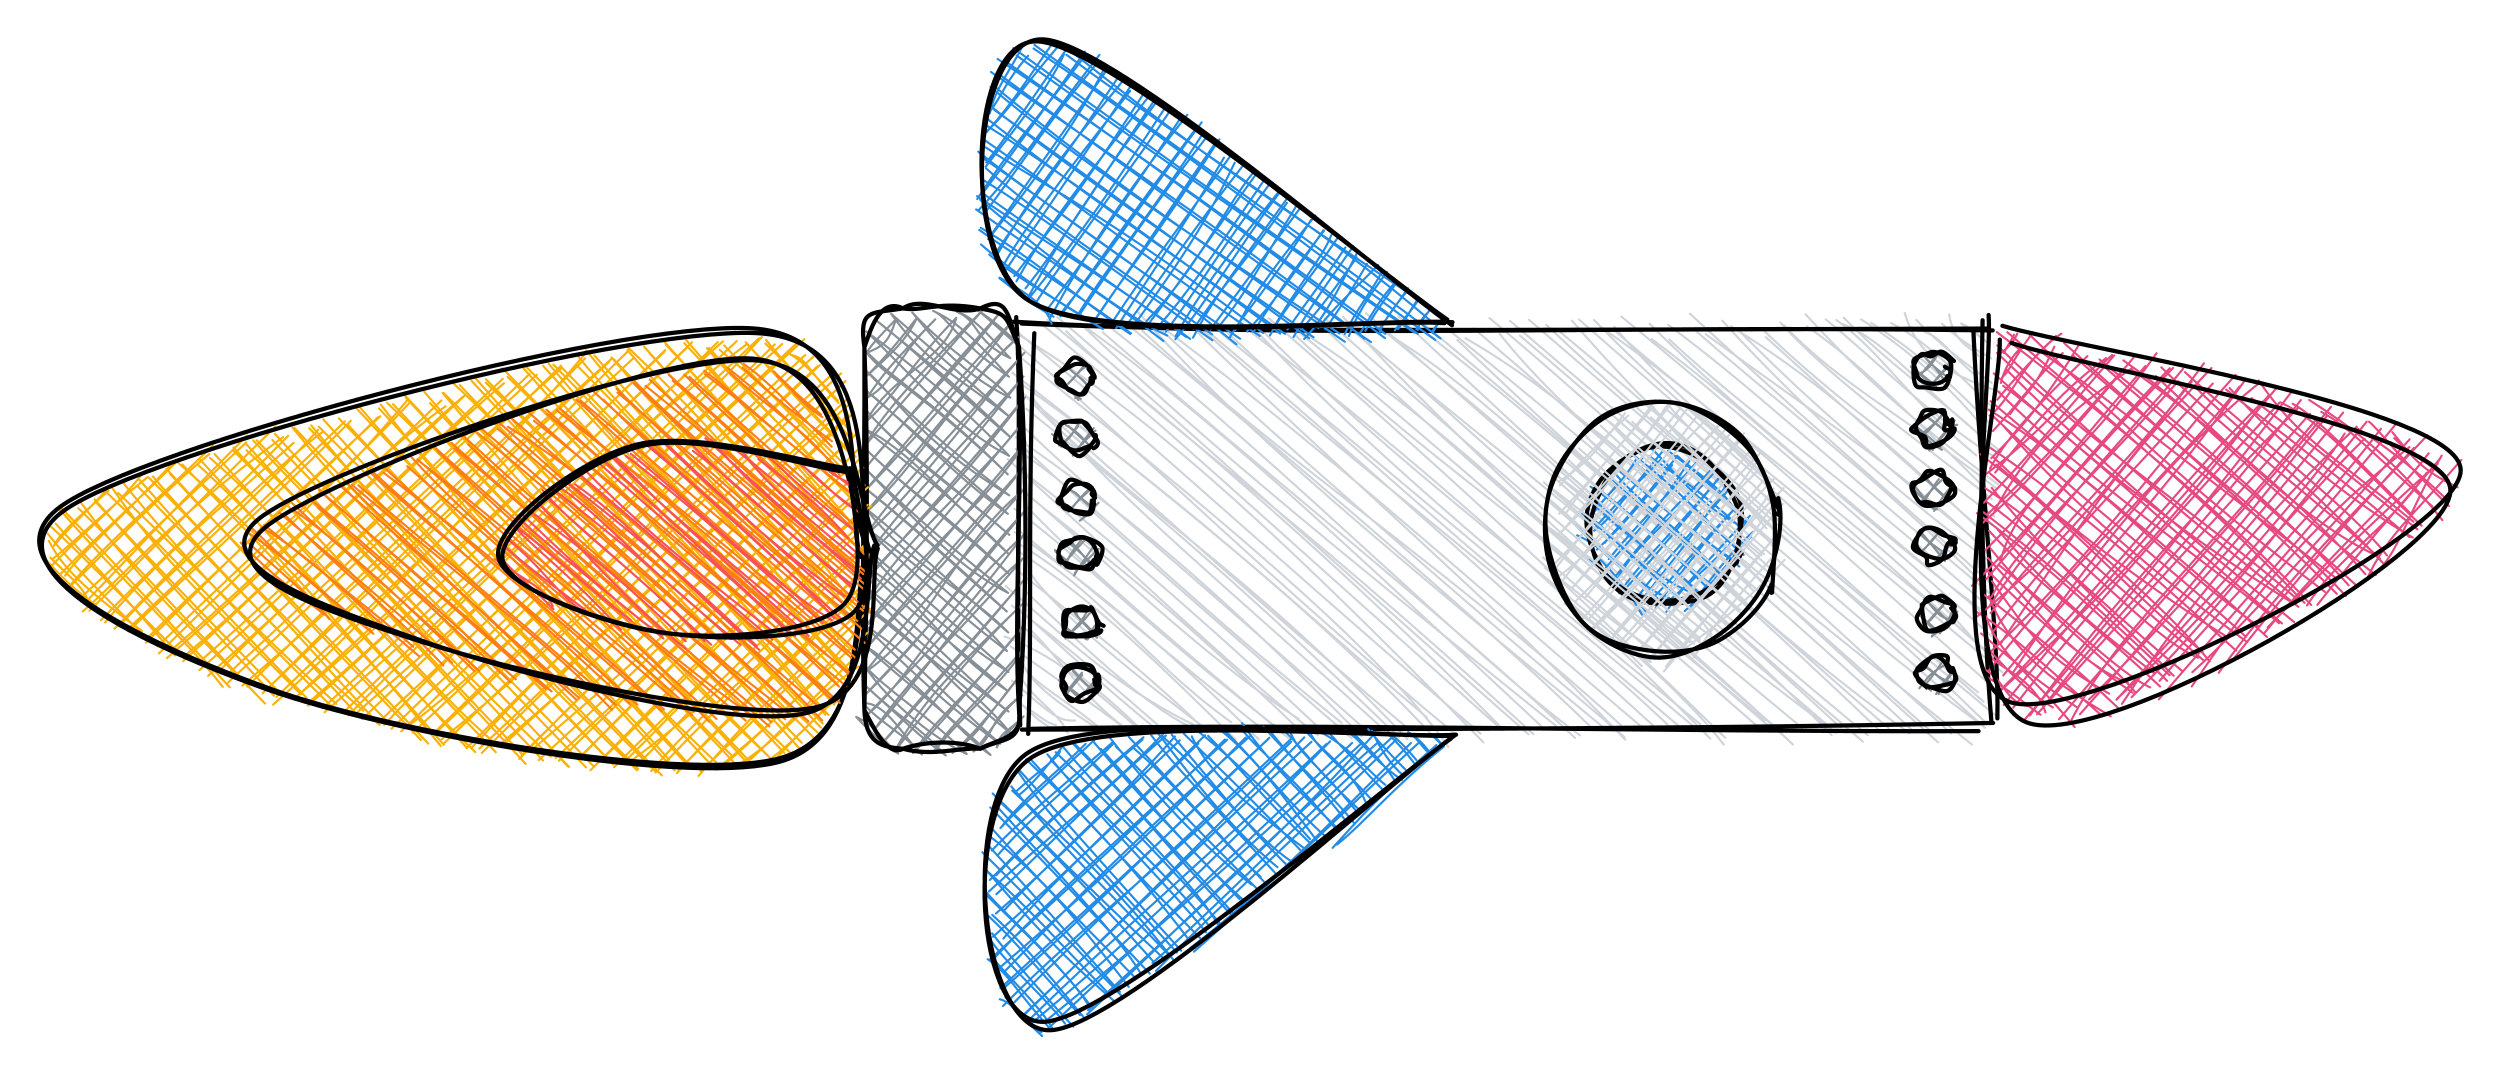 <svg width="589" height="252" viewBox="0 0 589 252" fill="none" xmlns="http://www.w3.org/2000/svg">
<g clip-path="url(#clip0_3_3)">
<path d="M462.012 76.203C465.233 77.509 467.027 80.067 467.465 80.085M462.179 76.352C463.588 78.017 465.688 78.332 468.253 80.742M459.212 74.083C460.393 81.688 465.951 82.468 466.1 83.878M457.514 76.265C460.052 78.508 462.739 80.899 469.137 84.456M450.389 77.185C457.575 78.911 457.89 81.951 465.041 88.127M451.474 75.354C457.093 81.425 463.238 85.604 469.233 90.195M448.752 73.724C450.827 80.934 455.868 87.654 471.351 92.306M445.549 76.125C454.135 80.54 460.918 87.82 469.321 95.846M438.477 75.24C453.164 84.658 462.975 95.232 467.911 101.584M440.858 76.063C449.733 81.723 457.05 87.671 468.769 99.727M434.302 76.387C445.024 80.558 454.319 93.515 471.5 106.429M434.389 74.863C447.781 88.618 462.94 97.782 469.382 105.78M432.656 75.389C443.492 83.107 449.05 93.594 465.645 107.322M430.136 75.249C441.855 84.623 453.645 97.212 469.399 107.331M425.383 74.048C435.186 84.623 445.26 95.162 470.739 114.121M425.672 76.887C435.282 83.519 442.976 90.589 467.929 115.277M420.184 76.519C432.902 90.019 447.028 96.914 470.441 115.155M419.449 76.002C432.98 90.773 450.021 102.092 469.277 117.625M416.035 79.445C436.184 97.729 456.209 115.4 467.728 125.641M415.125 77.465C428.84 90.738 442.783 101.242 469.881 121.734M409.567 77.772C420.175 88.329 429.628 97.913 467.386 128.769M407.826 76.878C425.471 87.829 440.682 100.112 469.618 127.797M401.848 78.735C425.628 96.003 453.741 114.839 468.997 131.1M405.743 75.529C426.731 98.456 448.761 117.546 469.251 132.606M398.145 73.917C422.215 96.1 440.236 111.65 470.441 138.704M399.336 77.745C417.138 93.647 438.617 109.153 467.719 138.073M393.279 79.988C411.869 97.326 433.252 111.501 467.929 142.489M393.043 76.571C411.589 90.212 426.661 104.747 470.108 140.912M389.139 79.883C414.574 98.78 434.389 119.439 466.441 143.382M388.64 76.291C403.633 91.237 421.917 106.893 467.43 144.749M380.002 77.553C411.598 105.176 446.022 127.884 465.793 151.67M381.971 74.565C406.609 94.68 430.46 115.172 469.084 149.743M380.334 77.018C404.211 104.939 436.796 125.361 471.097 156.121M377.621 77.36C400.964 93.62 421.996 112.684 468.655 154.202M375.547 75.371C395.975 96.643 420.701 115.523 471.754 158.381M372.019 75.284C404.185 103.161 437.864 133.824 469.364 161.745M370.365 75.564C398.426 107.962 427.633 131.669 465.977 163.095M367.722 78.332C388.334 95.46 408.281 113.034 467.369 165.355M364.335 76.563C396.132 106.56 431.457 134.692 467.815 170.252M360.23 75.327C394.601 104.966 427.335 133.08 470.205 168.614M358.112 79.086C396.097 111.151 429.138 142.971 466.581 170.629M355.775 75.608C401.646 114.979 443.65 149.568 467.631 171.47M353.324 78.665C368.702 97.922 394.461 119.439 464.612 175.439M350.908 74.924C373.656 93.874 397.953 116.495 459.667 172.802M345.272 79.69C376.325 97.466 404.605 128.611 456.63 174.904M347.188 77.342C376.711 102.469 406.303 129.356 454.424 171.856M343.346 80.12C380.991 115.733 421.532 152.739 449.881 172.749M340.895 77.386C382.741 111.361 425.943 148.753 450.582 172.101M332.467 75.686C370.05 104.913 408.351 139.238 442.914 172.188M334.41 75.555C377.56 110.906 418.565 149.033 445.006 171.601M328.458 79.647C354.383 95.705 380.115 124.485 438.914 174.729M329.438 74.495C368.632 111.309 406.609 145.897 440.035 173.196M321.841 73.803C367.372 113.254 411.248 152.029 431.519 173.17M324.152 76.379C356.554 103.056 385.192 126.78 433.602 171.374M319.566 78.578C349.175 102.574 369.061 125.195 432.551 172.644M317.334 76.834C344.922 99.727 376.991 124.634 430.363 170.69M316.415 74.67C352.615 114.165 397.682 151.889 422.407 175.404M312.152 75.038C341.421 100.699 373.796 129.531 424.49 171.417M305.457 77.377C343.985 101.724 372.684 133.316 416.526 170.909M309.964 75.31C340.379 104.563 374.566 133.062 417.961 171.041M305.43 79.208C331.898 104.449 364.072 126.439 415.755 169.718M303.584 76.221C329.386 97.265 351.066 116.118 413.865 170.953M297.474 77.991C338.103 118.598 386.207 149.866 406.119 175.404M298.918 74.986C328.747 100.813 357.928 126.789 406.469 173.827M294.971 76.904C315.872 98.991 337.675 119.211 400.587 170.603M291.129 75.406C326.016 102.425 359.932 130.469 402.951 174.011M286.831 76.212C312.695 100.226 340.887 124.967 396.456 171.838M285.86 76.966C307.986 94.908 331.18 114.489 399.073 171.19M283.024 77.439C317.824 108.891 359.643 139.501 392.824 170.629M282.586 76.414C322.97 110.205 363.503 147.325 390.566 171.926M278.937 75.143C313.185 109.075 352.746 142.454 382.916 174.282M274.858 77.859C315.251 108.19 355.468 144.828 387.371 171.768M269.116 77.929C301.404 107.918 339.583 132.528 381.927 170.874M271.952 76.203C304.152 106.297 333.928 132.011 382.75 173.695M268.075 73.487C288.949 97.247 314.699 119.483 377.717 171.347M264.512 75.546C311.618 113.963 355.923 152.739 374.995 171.479M260.644 76.37C304.896 111.352 346.182 154.202 372.238 173.249M259.804 78.306C300.739 113.779 341.027 145.546 371.1 173.871M254.43 76.107C284.494 97.606 315.338 126.535 363.958 171.856M254.517 76.265C280.705 101.102 308.537 124.354 366.671 171.085M251.217 78.043C273.239 99.692 299.829 116.591 361.297 172.986M249.091 74.714C283.05 103.599 316.266 134.613 360.116 172.986M246.701 75.292C279.637 102.355 316.59 133.439 354.304 172.022M244.784 75.871C269.073 95.574 295.619 120.14 353.333 171.47M238.614 77.982C267.541 95.697 294.28 118.282 349.508 174.913M238.666 77.386C267.436 100.725 290.779 122.908 348.834 172.872M239.419 83.405C281.326 117.012 324.502 152.065 341.254 175.973M240.723 81.968C270.167 107.804 299.741 137.031 342.996 173.108M240.137 90.142C279.558 117.704 317.561 153.51 336.169 168.999M238.544 87.847C275.514 116.688 311.198 145.038 337.394 173.196M241.721 93.331C263.13 116.372 291.794 132.247 331.557 174.116M240.058 91.894C262.517 110.319 282.796 130.39 332.064 171.934M243.428 93.953C262.631 117.056 290.096 139.028 329.123 174.703M241.8 96.31C261.318 112.053 285.37 130.881 329.631 173.757M239.314 102.994C265.537 121.375 283.899 136.006 320.8 173.476M240.259 99.674C259.051 118.081 279.681 134.218 321.981 172.18M239.262 105.789C257.003 117.012 274.447 136.926 316.073 170.279M239.795 104.125C263.751 126.824 287.672 147.264 318.472 173.914M237.424 108.181C265.502 133.518 289.982 157.347 310.472 173.213M239.489 109.924C264.889 129.426 291.015 152.906 311.785 172.425M240.277 114.883C261.187 132.659 282.919 154.316 305.947 169.376M240.995 115.68C253.983 126.544 269.3 136.619 306.209 172.031M242.115 119.588C250.517 128.366 264.267 141.245 303.601 173.949M238.964 119.833C254.71 131.275 266.385 144.434 300.73 171.365M239.008 125.352C257.992 138.643 277.134 154.614 296.512 174.168M239.393 124.424C263.804 144.618 286.262 162.937 296.722 171.234M239.349 127.744C258.526 138.722 270.517 156.208 290.078 170.156M239.489 129.619C258.596 141.884 274.315 157.847 291.138 174.282M242.841 135.191C247.629 142.042 258.692 152.354 284.459 172.022M239.06 133.894C257.292 148.394 273.134 161.272 284.433 172.504M236.968 138.1C249.204 148.429 261.615 161.176 281.011 170.647M241.388 139.098C254.43 151.513 268.827 165.6 280.722 171.426M238.386 142.682C251.716 152.424 261.265 160.764 274.989 172.732M239.463 143.093C247.27 149.401 256.53 159.029 274.508 173.468M236.68 149.944C245.423 153.396 252.224 157.26 269.361 172.793M241.091 147.631C248.198 154.921 259.068 162.07 268.749 171.847M243.121 148.709C250.561 156.2 256.486 165.889 267.182 172.977M238.106 152.31C250.08 160.633 259.55 167.519 264.67 171.277M241.065 156.454C242.272 160.545 251.655 164.847 261.003 173.152M241.572 157.654C243.787 161.158 247.918 164.934 259.06 171.934M238.395 160.344C247.428 168.045 249.397 170.095 253.336 169.735M240.609 159.678C243.524 164.926 249.029 167.405 251.541 172.618M239.752 165.679C243.918 167.449 245.651 170.086 248.776 170.848M239.016 164.75C242.019 166.485 242.412 168.544 248.408 172.04" stroke="#CED4DA" stroke-width="0.5" stroke-linecap="round"/>
<path d="M464.927 77.807C466.502 113.63 471.062 150.505 470.581 169.254M467.098 75.459C466.362 111.414 467.255 147.64 469.154 169.77M466.143 172.259C389.323 172.478 311.855 170.261 242.885 171.715M469.566 170.322C380.054 172.145 290.814 171.707 240.749 171.899M242.237 172.898C243.261 148.499 241.931 119.973 243.682 78.508M240.364 170.892C239.069 132.799 240.916 95.346 239.419 74.714M238.763 75.792C311.032 80.058 376.606 76.519 469.469 77.85M240.697 76.23C289.168 78.359 338.812 77.719 468.393 77.412" stroke="black" stroke-linecap="round"/>
<path d="M564.069 103.22C569.714 108.836 571.272 107.705 577.408 114.04M563.623 101.801C567.894 106.891 569.548 110.316 579.009 114.819M558.117 99.347C559.877 100.539 566.406 109.107 576.961 119.209M555.22 100.837C561.636 104.911 567.824 109.484 576.349 117.57M544.035 94.222C553.015 100.075 562.642 106.488 575.421 122.547M546.897 97.043C553.155 100.434 556.577 104.569 573.102 119.349M540.148 95.116C545.505 97.937 554.161 107.259 568.104 121.154M537.278 94.792C548.21 100.048 555.553 109.738 570.546 123.878M532.131 89.649C541.47 103.167 547.474 105.612 568.62 122.932M530.477 93.793C540.385 101.441 550.118 109.414 569.539 124.719M525.295 91.419C537.523 105.48 557.242 120.207 568.445 126.647M524.499 91.796C532.814 98.655 541.593 104.385 567.684 126.55M517.453 91.436C527.072 101.24 540.98 110.973 561.837 133.068M514.775 87.678C533.129 104.543 553.12 119.068 562.38 130.869M507.904 88.598C525.059 104.368 543.124 123.274 560.078 130.931M509.208 86.548C527.414 104.403 547.334 118.972 560.708 131.614M500.263 84.901C518.407 97.63 532.481 114.18 559.728 135.478M502.18 87.047C524.578 103.237 545.785 121.907 557.295 135.276M495.458 86.118C511.904 100.802 522.792 108.625 555.527 138.255M494.653 84.691C518.267 103.824 541.321 124.229 553.347 137.896M488.255 83.648C513.261 105.331 538.564 125.184 552.691 140.401M486.312 80.818C506.889 99.654 527.886 117.159 550.546 139.902M481.209 83.157C492.019 90.499 508.753 103.798 550.45 136.275M478.181 78.873C500.92 100.802 521.427 119.612 547.754 139.446M472.921 78.26C493.148 95.755 514.915 112.866 542.967 142.057M470.435 78.234C502.084 102.125 529.129 126.025 544.516 142.522M470.496 83.157C493.778 105.612 517.278 120.47 541.619 141.496M470.549 81.37C492.771 103.097 516.954 123.318 541.505 142.968M469.726 87.967C495.45 111.043 516.28 127.313 540.884 142.513M472.571 86.951C485.988 100.355 499.861 113.558 540.507 146.56M470.794 92.277C494.25 115.415 520.814 132.595 536.936 146.823M471.949 90.919C484.798 100.294 497.323 112.349 537.654 146.884M468.562 96.518C493.463 111.998 510.766 132.56 532.245 147.655M468.973 94.511C488.981 111.683 511.545 128.933 534.118 150.082M471.827 100.154C490.968 122.082 517.348 142.548 529.453 151.282M469.638 98.095C490.303 117.789 508.937 131.404 529.164 150.047M466.61 107.013C482.75 119.55 501.165 135.539 524.989 150.24M469.026 105.585C484.474 115.941 500.255 129.214 526.853 153.306M470.356 109.458C489.297 125.175 505.944 143.328 518.976 153.604M469.708 107.784C488.045 125.219 509.095 141.584 520.604 155.847M467.205 114.688C490.583 129.958 504.727 148.899 517.821 154.962M468.562 111.289C488.019 128.329 504.106 142.741 519.361 155.751M469.253 114.968C482.89 131.5 496.036 143.091 512.114 159.22M468.203 118.341C480.807 127.567 490.819 138.544 514.162 158.142M465.779 120.891C483.59 134.199 496.929 146.797 510.583 160.403M467.328 120.698C484.238 133.866 495.931 144.826 511.169 159.088M470.531 124.614C481.472 137.694 491.94 146.736 507.615 158.668M468.606 125.035C479.905 137.572 490.732 144.484 508.928 161.761M470.925 133.112C484.999 144.326 498.845 158.414 506.583 161.945M469.035 129.301C480.045 143.389 495.651 154.217 503.143 163.145M468.326 131.43C480.404 144.537 489.393 156.092 501.349 160.92M467.835 134.085C477.743 143.818 487.126 152.395 502.478 163.232M469.323 136.941C477.822 148.961 481.454 154.726 496.902 163.408M467.31 140.025C476.737 147.401 488.255 156.434 499.204 166.965M468.588 140.436C473.507 153.884 485.612 161.787 497.288 168.769M465.42 143.993C473.069 148.602 481.122 156.224 494.793 168.261M467.8 145.115C471.319 154.831 477.516 157.555 488.789 171.292M466.733 149.241C471.704 153.481 479.345 160.21 489.244 166.579M468.964 154.515C470.146 156.995 479.424 159.746 481.909 167.849M467.932 152.43C471.853 156.504 477.166 162.829 483.66 166.675M468.037 157.958C472.991 161.358 472.509 165.414 478.19 166.456M468.037 159.465C473.463 162.532 477.726 166.308 480.745 168.401M472.159 83.192C472.308 82.474 473.726 80.494 474.496 78.864M471.485 83.114C473.472 81.598 474.531 80.31 475.266 78.593M471.406 90.227C472.728 84.734 476.815 80.599 477.349 81.922M471.66 88.939C473.551 87.389 473.621 85.61 478.583 78.803M468.728 97.937C473.84 94.362 476.78 84.323 485.664 78.619M470.566 94.187C472.317 91.971 476.282 87.249 484.369 79.153M473.577 97.578C476.964 92.672 479.012 92.672 484.001 81.677M469.542 101.538C476.343 94.275 482.373 85.724 485.988 83.184M468.851 110.395C472.824 102.834 481.069 94.415 491.8 83.902M469.14 107.968C475.319 101.844 481.358 95.239 489.655 81.466M466.908 112.419C481.025 101.967 486.846 93.679 497.611 83.63M470.067 111.324C478.172 101.748 483.922 93.338 496.185 84.384M469.603 121.057C474.82 111.131 481.691 100.495 502.198 86.811M467.363 118.481C478.855 106.619 486.329 97.245 498.11 83.727M468.212 121.215C480.763 109.361 489.437 99.479 500.421 86.846M467.074 123.212C477.533 114.259 486.452 103.649 502.705 84.209M471.433 131.71C475.721 116.098 490.023 108.879 508.079 83.219M467.792 129.564C478.093 119.454 486.96 107.688 505.462 86.232M464.615 138.018C481.971 120.759 492.981 105.655 511.195 86.758M468.002 136.415C482.802 118.858 495.327 104.061 511.992 86.679M469.166 140.655C476.64 127.023 488.404 117.535 513.2 89.816M468.693 142.828C483.756 119.927 503.265 100.355 514.337 86.881M465.665 145.334C478.023 135.53 491.8 122.766 519.256 85.593M468.991 144.431C481.638 127.847 498.373 112.603 516.385 89.921M471.354 151.624C485.235 131.211 495.843 112.909 521.024 86.706M469.367 149.136C481.612 132.324 496.981 117.08 521.331 90.368M468.457 158.116C488.763 132 515.869 106.558 527.632 91.06M469.026 153.508C493.673 130.607 512.289 103.851 526.722 88.309M474.076 158.773C491.607 131.465 514.547 104.201 532.403 90.14M471.967 159.132C489.717 137.247 509.296 117.237 528.788 89.763M472.072 166.106C493.375 139.166 520.289 110.947 536.175 91.603M470.426 163.495C494.513 139.464 514.731 112.296 534.459 93.346M471.275 162.777C496.579 139.806 515.51 118.797 534.468 93.162M474.304 166.737C489.822 146.797 505.812 128.898 537.111 94.809M477.026 169.532C505.217 136.66 526.25 110.71 539.72 92.505M478.225 168.568C497.655 141.733 520.525 117.115 541.4 96.124M482.295 165.423C496.771 146.481 512.709 132.219 542.074 94.266M479.905 168.305C497.594 148.391 514.486 130.808 544.245 97.481M487.634 170.416C498.469 148.803 516.359 134.856 545.671 98.848M485.104 169.461C504.911 145.807 527.702 121.898 549.181 95.861M490.023 168.287C506.154 150.284 521.129 132.254 548.166 98.086M492.176 164.809C507.265 149.977 524.937 130.607 552.043 97.21M498.653 164.862C523.659 137.528 546.266 112.358 552.402 102.134M499.948 165.826C517.339 138.938 540.849 114.267 555.238 100.521M498.749 164.643C522.994 142.469 541.488 118.516 557.102 103.369M502.206 164.257C520.342 146.376 535.168 127.006 557.592 99.347M508.631 164.766C525.05 145.579 542.398 126.848 564.402 99.996M508.797 160.403C527.904 138.062 547.185 119.165 560.953 101.021M516.368 161.726C528.481 144.011 541.251 126.033 567.675 105.323M516.508 158.37C530.179 146.122 544 129.231 567.701 103.527M522.731 158.519C539.711 134.777 558.853 116.633 571.885 102.554M526.591 154.804C539.571 138.176 555.702 119.585 568.708 105.533M534.267 147.769C541.995 139.963 555.693 125.7 574.336 109.256M533.427 149.215C548.271 131.027 564.069 117.649 572.191 106.803M543.509 142.662C551.483 130.37 562.03 125.297 571.727 111.376M545.969 142.513C554.608 131.378 566.415 118.122 574.905 108.021M559.273 135.504C565.373 130.134 567.15 120.856 575.272 107.32M557.54 136.678C562.012 126.533 568.76 121.215 579.893 108.363" stroke="#E64980" stroke-width="0.5" stroke-linecap="round"/>
<path d="M471.774 76.762C490.049 82.246 579.386 95.922 579.745 110.719C580.104 125.508 492.036 170.653 473.936 165.537C455.836 160.42 471.476 94.257 471.153 80.012M473.918 80.801C492.045 87.065 576.699 100.504 577.312 115.415C577.915 130.318 495.712 177.11 477.586 170.241C459.451 163.373 469.568 89.535 468.518 74.212" stroke="black" stroke-linecap="round"/>
<path d="M230.391 73.133C230.907 73.396 237.69 78.126 240.298 81.754M230.391 73.133C233.366 75.446 237.524 79.493 240.298 81.754M225.454 73.475C230.741 75.647 229.515 80.369 238.005 84.399M225.454 73.475C228.964 74.517 231.738 77.697 238.005 84.399M219.853 73.247C224.579 75.402 228.439 78.389 237.69 88.771M219.853 73.247C223.371 74.701 225.375 80.317 237.69 88.771M214.916 73.597C218.575 77.837 225.55 87.755 238.032 93.712M214.916 73.597C223.345 82.787 233.76 88.797 238.032 93.712M209.971 73.939C217.656 84.89 225.367 88.613 237.716 98.084M209.971 73.939C221.052 83.523 230.434 91.82 237.716 98.084M206.356 75.437C218.093 84.986 220.815 86.563 238.067 103.025M206.356 75.437C214.207 81.342 223.371 90.602 238.067 103.025M204.063 78.083C213.743 87.072 225.349 101.255 237.751 107.397M204.063 78.083C215.905 86.677 226.434 95.517 237.751 107.397M203.748 82.454C207.897 88.719 216.999 91.96 237.436 111.76M203.748 82.454C210.908 89.936 219.503 93.94 237.436 111.76M204.089 87.396C210.916 92.906 214.82 102.613 237.778 116.71M204.089 87.396C216.623 100.362 231.292 111.918 237.778 116.71M203.774 91.767C214.82 100.651 224.737 112.207 237.463 121.073M203.774 91.767C214.794 101.212 225.944 110.919 237.463 121.073M204.116 96.709C211.31 105.093 221.419 111.882 237.804 126.023M204.116 96.709C214.05 108.089 224.929 114.844 237.804 126.023M203.801 101.08C213.673 105.759 222.61 116.762 237.489 130.386M203.801 101.08C212.614 108.623 220.693 113.608 237.489 130.386M204.151 106.021C214.872 116.333 219.678 118.322 237.839 135.336M204.151 106.021C214.093 115.431 224.623 123.517 237.839 135.336M203.836 110.393C218.732 125.62 226.251 133.978 237.524 139.699M203.836 110.393C211.757 118.006 219.371 125.339 237.524 139.699M203.52 114.756C217.91 126.391 228.097 136.247 237.209 144.07M203.52 114.756C214.916 123.692 227.248 134.871 237.209 144.07M203.862 119.706C214.601 133.478 228.57 139.558 237.55 149.011M203.862 119.706C213.638 127.407 219.056 133.145 237.55 149.011M203.547 124.069C216.798 133.373 229.953 144.832 237.235 153.383M203.547 124.069C212.536 132.304 221.393 141.205 237.235 153.383M203.897 129.019C214.409 142.055 228.658 152.656 237.585 158.324M203.897 129.019C212.072 135.887 220.544 143.352 237.585 158.324M203.582 133.382C215.783 139.69 222.014 152.568 237.27 162.696M203.582 133.382C212.964 143.142 223.704 150.877 237.27 162.696M203.923 138.332C210.452 145.761 218.155 153.523 237.611 167.637M203.923 138.332C216.343 146.935 226.662 159.279 237.611 167.637M203.608 142.695C214.023 148.495 223.31 161.102 237.962 172.587M203.608 142.695C218.102 154.303 230.566 163.52 237.962 172.587M203.293 147.066C214.304 153.812 220.246 161.881 235.66 175.233M203.293 147.066C214.662 158.035 223.642 166.857 235.66 175.233M203.643 152.008C215.441 159.603 226.653 173.183 233.366 177.879M203.643 152.008C214.312 161.811 225.122 169.582 233.366 177.879M203.328 156.379C210.251 166.875 221.761 174.891 227.765 177.642M203.328 156.379C208.501 162.424 217.796 167.777 227.765 177.642M203.669 161.321C212.894 170.055 215.091 169.775 222.828 177.993M203.669 161.321C212.649 169.424 216.754 173.735 222.828 177.993M203.354 165.692C208.772 165.298 213.096 174.12 217.227 177.765M203.354 165.692C207.284 170.265 213.402 173.165 217.227 177.765M201.717 168.908C206.33 171.071 204.65 170.975 211.625 177.537M201.717 168.908C205.814 173.279 209.253 176.372 211.625 177.537M204.159 83.199C207.372 81.605 209.201 81.499 211.048 75.262M204.159 83.199C205.008 81.534 206.846 79.642 211.048 75.262M203.932 88.797C209.621 83.725 213.586 80.185 215.993 74.92M203.932 88.797C207.844 85.083 212.579 79.414 215.993 74.92M204.282 93.747C211.048 89.971 210.47 84.794 220.352 75.235M204.282 93.747C209.533 85.705 213.997 81.885 220.352 75.235M204.046 99.354C209.647 88.517 222.75 84.864 225.297 74.885M204.046 99.354C210.759 93.519 214.829 85.495 225.297 74.885M203.818 104.953C208.273 96.577 218.837 85.88 231.38 73.22M203.818 104.953C214.417 92.713 223.634 81.929 231.38 73.22M204.168 109.902C212.667 100.099 225.638 84.583 235.169 74.193M204.168 109.902C214.365 97.453 226.785 85.389 235.169 74.193M203.941 115.501C220.36 98.268 231.861 84.653 238.39 75.831M203.941 115.501C217.236 99.635 230.933 83.462 238.39 75.831M203.704 121.108C216.842 108.834 225.305 92.731 239.887 79.449M203.704 121.108C218.872 103.2 230.417 87.527 239.887 79.449M204.054 126.049C214.767 116.631 222.68 104.865 241.375 83.076M204.054 126.049C209.752 117.577 218.015 108.921 241.375 83.076M203.827 131.656C214.137 121.484 219.074 116.517 241.147 88.683M203.827 131.656C214.925 116.018 230.968 100.73 241.147 88.683M203.599 137.263C213.481 126.285 225.901 112.145 241.498 93.625M203.599 137.263C211.564 127.048 221.839 119.548 241.498 93.625M203.941 142.204C214.102 125.786 229.822 113.871 241.261 99.232M203.941 142.204C216.78 129.22 225.139 118.55 241.261 99.232M203.713 147.811C217.743 129.045 233.183 117.866 241.611 104.173M203.713 147.811C213.735 137.78 222.942 126.356 241.611 104.173M203.485 153.418C213.848 140.776 229.9 122.825 241.384 109.78M203.485 153.418C210.654 145.148 220.745 135.887 241.384 109.78M203.827 158.359C219.196 148.048 224.719 128.861 241.156 115.387M203.827 158.359C215.896 143.194 231.879 126.023 241.156 115.387M203.599 163.966C219.818 148.039 228.535 134.284 241.498 120.328M203.599 163.966C211.783 155.302 219.678 147.154 241.498 120.328M204.518 168.25C214.093 160.12 220.772 145.025 241.27 125.935M204.518 168.25C213.113 158.999 223.336 149.826 241.27 125.935M206.015 171.869C219.004 157.422 227.695 142.581 241.042 131.533M206.015 171.869C216.597 156.809 229.962 144.946 241.042 131.533M207.503 175.496C221.13 160.716 233.734 145.568 241.384 136.483M207.503 175.496C220.168 160.681 231.905 147.697 241.384 136.483M210.724 177.125C217.761 163.905 228.325 154.443 241.156 142.09M210.724 177.125C220.036 164.956 231.073 151.535 241.156 142.09M215.091 177.449C218.794 173.656 228.684 162.302 240.929 147.688M215.091 177.449C220.378 169.398 229.025 162.749 240.929 147.688M220.028 177.099C223.581 171.001 230.102 165.85 241.27 152.638M220.028 177.099C227.301 167.996 237.699 159.49 241.27 152.638M224.395 177.414C231.957 171.553 229.892 171.956 241.042 158.237M224.395 177.414C230.189 172.175 234.846 166.349 241.042 158.237M229.332 177.073C234.417 173.656 232.736 169.293 240.815 163.844M229.332 177.073C232.964 173.104 236.579 166.665 240.815 163.844M234.846 176.065C235.555 172.359 237.288 172.666 241.165 168.785M234.846 176.065C236.071 173.542 238.688 171.378 241.165 168.785" stroke="#868E96" stroke-width="0.5" stroke-linecap="round"/>
<path d="M240.079 81.78C241.025 112.312 238.723 145.078 240.079 167.287M240.079 81.78C242.127 110.866 242.075 141.775 240.079 167.287M240.079 167.287C240.788 175.25 236.57 173.612 230.968 176.407M240.079 167.287C241.655 174.041 234.119 174.374 230.968 176.407M230.968 176.407C224.911 174.041 216.938 174.9 212.754 176.407M230.968 176.407C225.725 176.021 219.905 178.326 212.754 176.407M212.754 176.407C208.999 178.431 205.752 171.352 203.652 167.287M212.754 176.407C207.546 176.03 203.949 175.031 203.652 167.287M203.652 167.287C202.776 139.725 203.818 116.088 203.652 81.78M203.652 167.287C204.185 137.903 204.614 107.493 203.652 81.78M203.652 81.78C202.33 72.616 205.104 73.948 212.754 72.66M203.652 81.78C204.929 78.486 207.013 69.891 212.754 72.66M212.754 72.66C217.533 69.392 224.824 74.719 230.968 72.66M212.754 72.66C217.533 73.457 220.894 70.846 230.968 72.66M230.968 72.66C237.532 69.348 237.322 74.368 240.079 81.78M230.968 72.66C237.672 73.93 236.867 74.429 240.079 81.78" stroke="black" stroke-linecap="round"/>
<path d="M395.431 107.595C398.739 110.845 406.739 115.454 409.067 120.973M392.989 106.176C399.86 111.24 404.892 115.944 408.7 120.272M388.954 105.396C395.545 112.344 399.545 117.951 408.542 123.102M388.569 107.464C394.459 111.625 400.822 115.909 409.925 124.127M384.114 106.693C394.599 114.332 404.175 124.758 409.129 129.313M385.077 108.944C391.527 114.078 398.162 119.16 410.8 130.733M381.637 109.715C388.114 117.951 395.764 122.129 409.785 133.492M381.751 111.126C391.562 119.107 402.24 128.446 408.892 132.117M380.289 111.292C387.107 119.519 397.427 125.678 405.19 135.271M378.495 111.511C384.84 118.45 392.849 123.82 405.741 135.446M374.723 114.656C386.197 122.042 397.917 134.447 403.159 137.54M375.834 114.613C383.353 120.22 391.317 127.719 401.995 138.215M374.95 118.126C382.18 126.142 392.788 131.933 400.359 139.765M375.615 117.618C382.845 124.714 389.173 130.812 399.781 139.432M374.775 121.805C379.09 125.397 386.057 133.676 397.855 139.389M372.639 120.973C379.799 126.633 384.954 131.145 395.974 141.57M371.572 126.116C379.099 129.357 385.488 138.285 393.26 140.852M371.353 123.847C377.9 130.645 383.921 135.656 392.28 142.402M375.432 130.277C381.068 135.77 383.711 139.24 386.845 144.82M374.434 131.854C379.003 135.665 384.044 139.108 387.729 144.041M374.145 121.683C379.913 115.638 383.09 112.449 385.479 108.226M374.381 122.007C377.086 118.774 380.359 114.586 387.125 107.735M376.097 124.013C380.858 118.406 387.44 112.273 391.466 108.121M375.572 125.029C379.589 122.226 382.232 117.74 391.545 106.526M376.219 129.48C382.328 123.715 385.899 119.79 393.943 109.558M378.075 127.885C380.595 124.67 385.269 120.369 395.186 107.367M378.372 133.694C383.694 127.307 387.685 124.223 398.03 108.629M379.029 131.714C385.033 124.258 392.193 117.469 399.545 109.076M380.193 138.215C384.385 128.753 391.895 124.495 403.509 111.73M380.219 136.349C386.442 127.807 394.013 120.027 403.378 110.477M381.479 139.783C386.32 132.669 393.147 126.624 405.076 112.598M382.941 138.705C390.223 130.689 397.374 122.173 405.146 112.344M386.941 141.141C394.757 131.293 400.621 123.996 406.617 114.411M385.917 140.58C390.284 134.325 396.367 128.026 407.186 115.454M390.048 143.252C395.729 135.034 402.205 126.764 410.459 117.933M388.849 141.307C394.153 136.69 398.669 129.655 410.678 117.898M392.052 142.551C401.33 134.482 409.794 127.114 411.807 122.261M392.604 144.146C395.982 138.591 400.787 133.966 412.279 121.516M396.919 143.979C401.908 139.441 405.575 134.298 412.49 126.484M398.109 143.568C402.485 136.524 409.102 128.744 413.015 125.301" stroke="#228BE6" stroke-width="0.5" stroke-linecap="round"/>
<path d="M410.433 129.883C409.199 133.247 404.84 137.417 401.4 139.318C397.969 141.228 393.584 141.912 389.812 141.334C386.048 140.755 381.453 138.898 378.775 135.849C376.105 132.8 373.882 127.009 373.769 123.032C373.646 119.046 375.414 114.893 378.057 111.941C380.709 108.979 385.698 105.825 389.646 105.282C393.593 104.739 398.363 106.491 401.75 108.664C405.137 110.828 408.796 114.569 409.995 118.275C411.194 121.972 409.321 128.534 408.945 130.864C408.577 133.203 407.956 132.415 407.763 132.292M408.315 132.275C407.168 135.595 404.945 139.231 401.321 140.799C397.698 142.367 390.565 142.665 386.591 141.684C382.626 140.703 379.458 138.022 377.497 134.894C375.528 131.758 374.232 127.088 374.801 122.9C375.362 118.713 378.049 112.86 380.893 109.777C383.738 106.693 388.35 104.669 391.86 104.415C395.37 104.152 399.046 105.641 401.969 108.235C404.901 110.837 408.227 116.049 409.435 119.983C410.634 123.917 409.26 129.953 409.172 131.845C409.085 133.738 409.382 131.504 408.884 131.337" stroke="black" stroke-linecap="round"/>
<path d="M337.39 173.1C337.834 173.946 338.983 174.421 339.552 175.613M337.228 172.961C338.28 173.708 339.086 174.721 339.833 175.438M331.752 172.479C334.166 173.951 334.656 175.839 337.47 178.161M332.123 172.815C333.733 173.793 334.853 174.653 337.108 177.553M326.758 172.634C329.916 175.826 331.09 176.946 333.119 179.727M327.099 172.474C330.326 174.89 332.756 177.975 333.742 179.12M323.257 172.189C324.725 175.839 328.047 180.764 330.647 182.66M322.33 171.78C326.164 176.413 329.763 179.948 331.483 181.677M317.069 172.147C321.716 175.144 321.736 177.514 330.245 183.79M318.739 172.603C323.12 176.947 327.133 181.281 328.794 184.227M311.61 172.731C318.527 176.526 323.526 182.806 326.389 184.895M313.335 172.903C316.292 176.172 319.144 179.175 325.755 186.056M307.407 172.006C312.877 178.244 318.589 181.585 321.761 188.986M308.893 173.077C310.893 176.692 314.813 179.299 323.244 188.491M303.658 171.58C305.956 177.962 309.402 178.603 319.971 191.608M303.065 172.683C307.442 176.719 309.844 181.42 320.281 190.794M297.696 171.208C305.079 179.706 313.538 186.937 319.124 194.033M298.696 171.598C304.789 179.263 310.99 185.399 317.094 193.4M292.642 170.38C300.393 181.731 310.11 190.197 315.558 195.58M292.654 171.94C297.436 177.925 303.289 181.35 315.118 195.765M287.971 172.337C296.293 179.255 301.816 186.899 310.823 198.807M288.947 172.513C297.469 181.054 305.293 191.056 312.451 197.208M282.406 172.392C292.937 180.815 302.082 190.262 308.647 197.692M284.63 173.387C290.537 179.106 297.621 188.049 308.796 198.764M280.793 173.49C283.597 179.728 289.985 187.264 308.509 200.769M278.904 172.853C285.125 179.044 290.329 183.61 307.159 201.083M273.785 173.384C285.744 184.343 296.287 197.882 304.628 203.191M276.055 173.107C284.446 182.885 292.571 193.305 303.577 204.214M272.656 172.523C280.21 182.49 289.82 195.153 300.964 204.306M271.215 173.216C276.91 180.728 283.364 187.064 300.854 206.126M266.723 175.939C276.616 184.317 286.972 197.529 297.007 206.598M265.966 173.637C276.217 184.62 284.248 193.587 297.77 207.695M261.53 173.848C273.104 188.695 285.099 200.723 294.866 208.419M262.862 175.855C272.722 185.268 281.005 194.629 296.191 209.422M259.347 176.439C268.345 185.766 279.558 200.454 294.227 213.179M257.631 174.754C267.831 187.141 278.36 197.536 292.054 211.854M253.327 175.409C265.742 187.541 274.799 199.568 290.553 216.001M252.905 175.315C260.848 183.577 270.255 192.954 290.326 214.913M249.86 175.241C263.541 191.741 281.166 207.401 287.093 218.078M248.732 177.224C263.725 191.742 277.323 205.963 287.301 217.394M247.617 179.068C260.967 193.572 275.01 205.962 284.542 217.719M246.749 177.705C260.575 194.422 276.869 210.46 284.156 219.661M241.766 178.909C254.063 190.897 266.677 203.506 280.367 221.776M242.568 178.619C254.448 191.542 265.252 203.417 282.812 221.068M240.053 182.075C247.26 192.712 257.463 202.573 277.273 224.418M240.215 181.51C249.424 191.642 257.567 201.078 278.274 223.989M238.47 186.258C251.429 198.135 264.131 210.207 276.476 226.161M238.242 185.267C248.267 197.196 259.897 208.906 276.146 225.758M233.88 186.946C243.997 196.701 254.818 207.618 274.539 226.18M234.578 187.896C250.497 203.104 264.835 218.736 272.454 227.337M234.737 189.839C247.611 204.182 262.825 219.4 268.588 229.074M233.3 190.233C242.672 199.607 250.659 208.041 270.896 229.392M232.739 196.692C246.091 206.742 254.139 217.41 265.935 232.508M233.006 194.447C244.177 206.974 254.619 217.088 267.273 230.185M231.445 200.798C243.325 212.471 255.555 225.667 264.596 235.007M233.074 199.445C244.591 212.033 256.498 225.382 263.854 233.71M232.589 205.233C239.35 213.08 248.03 223.317 262.724 236.062M232.312 205.004C241.117 212.648 248.959 221.393 261.417 234.339M232.647 211.128C241.859 220.169 252.03 229.736 256.38 236.708M232.082 209.91C238.585 217.255 245.712 222.559 257.221 237.276M233.776 215.536C242.732 223.785 249.472 232.827 255.346 239.687M232.935 215.867C238.657 221.145 243.66 227.39 254.448 239.157M233.605 221.805C237.882 227.908 246.252 234.963 250.948 241.195M233.74 219.908C239.813 227.598 246.919 235.513 252.868 241.879M232.689 225.983C237.476 229.258 238.76 232.634 247.62 242.652M233.555 225.33C238.136 230.855 244.621 236.605 247.895 242.186M235.529 235.42C238.35 235.974 240.772 239.859 245.524 244.098M236.858 234.963C239.06 236.889 241.021 239.734 245.358 243.193M239.382 186.463C245.043 181.347 248.917 178.906 249.745 177.025M240.205 187.205C242.72 185.174 245.062 182.661 250.777 175.314M235.711 195.103C241.662 187.42 249.229 181.886 255.789 175.24M236.144 194.645C239.717 190.713 244.141 187.076 257.975 174.216M233.649 200.383C241.337 192.476 248.361 186.923 262.217 174.814M235.141 201.394C243.35 191.866 253.957 183.879 262.303 175.192M233.209 207.32C242.066 198.534 249.414 190.584 269.399 173.705M234.708 206.219C247.212 193.015 260.436 181.785 269.188 174.23M232.984 210.035C246.596 197.461 263.969 183.949 275.502 171.318M234.741 210.685C245.396 200.881 254.368 191.191 274.682 173.297M236.435 214.63C247.577 202.84 263.322 188.885 276.816 173.509M234.643 215.226C249.309 202.484 261.703 189.692 277.965 174.424M236.39 221.122C246.144 209.758 254.792 201.92 283.905 173.245M233.926 220.692C248.054 208.416 260.514 196.634 282.331 175.192M233.181 226.085C246.761 213.569 262.807 199.776 288.592 174.23M233.694 226.321C247.007 211.965 262.111 199.161 289.123 174.291M236.717 228.839C254.017 211.174 268.937 196.318 294.734 173.238M234.534 228.851C249.202 216.189 263.31 204.201 293.486 173.756M236.156 233.08C255.668 216.268 271.45 199.367 298.884 174.055M235.689 232.822C254.114 215.876 272.732 199.301 299.057 173.808M236.303 237.02C254.832 218.227 272.739 205.358 304.214 174.769M238.937 236.173C254.6 220.299 271.071 205.148 304.564 173.721M240.934 239.461C258.818 222.118 277.028 204.771 307.3 173.711M240.817 239.397C265.148 216.461 288.598 193.28 308.981 174.768M242.433 240.314C264.333 218.828 290.4 196.663 312.499 175.302M242.558 241.445C262.578 224.921 282.034 206.713 313.381 174.659M246.099 240.775C276.865 215.829 304.549 190.129 320.818 175.063M246.302 242.899C275.021 216.069 303.557 189.044 318.56 175.033M256.356 238.018C275.391 220.243 298.998 200 323.614 173.114M256.119 238.989C272.176 224.193 287.948 207.485 324.71 174.842M271.541 226.876C286.997 213.271 302.005 197.429 328.143 173.573M272.35 228.744C291.089 209.602 312.163 190.876 328.799 174.412M280.419 223.383C301.082 207.557 318.658 188.264 332.411 175.062M281.295 224.219C299.097 208.681 315.666 191.823 334.089 175.167M315.003 198.967C321.221 194.091 328.242 185.458 340.182 175.913M313.966 199.761C319.823 193.283 325.886 186.509 338.434 175.528" stroke="#228BE6" stroke-width="0.5" stroke-linecap="round"/>
<path d="M341.821 174.016C325.955 185.274 262.577 239.947 246.042 240.734C229.515 241.522 226.489 189.997 242.655 178.724C258.821 167.451 326.582 174.236 343.047 173.09M342.675 173.291C326.659 184.825 264.381 241.984 247.534 242.722C230.695 243.461 225.802 189.295 241.627 177.733C257.462 166.163 326.042 174.094 342.531 173.329" stroke="black" stroke-linecap="round"/>
<path d="M251.258 12.91C281.238 35.337 312.293 53.96 337.733 76.187M253.223 12.768C270.863 26.852 288.036 40.12 339.393 74.032M243.502 11.419C281.341 36.911 318.045 66.03 338.171 80.078M243.71 10.588C277.725 35.035 310.967 58.335 339.377 79.729M239.533 13.089C270.335 35.197 302.701 57.642 333.225 78.36M238.734 11.329C261.651 27.802 284.26 44.535 334.035 78.64M235.039 13.897C263.606 32.978 289.297 51.438 326.339 78.639M237.076 14.575C259.419 30.489 281.475 45.728 326.308 79.663M235.71 17.739C268.035 41.376 302.263 66.55 322.987 80.592M233.477 16.957C264.778 38.592 297.182 60.629 321.465 79.784M234.776 20.745C253.608 36.295 271.454 49.258 316.831 80.517M233.37 20.497C252.795 36.878 274.56 51.485 315.565 78.565M234.285 25.917C258.77 43.212 283.473 61.462 308.403 79.699M232.692 24.491C255.225 42.138 277.361 56.858 309.481 79.478M232.252 29.456C253.605 43.012 274.533 58.68 301.619 78.612M232.647 28.025C251.074 42.595 271.577 56.808 302.733 78.669M232.237 34.73C245.422 43.526 259.406 49.549 297.593 78.458M231.876 32.944C254.927 48.902 278.723 67.058 296.809 79.161M230.463 35.734C249.965 51.296 268.419 62.403 291.314 81.133M231.731 37.342C245.183 46.525 258.485 57.299 292.176 79.806M232.332 39.685C244.317 50.396 260.421 61.305 285.585 78.797M231.454 42.281C243.376 49.601 255.432 58.711 285.642 80.173M230.18 46.202C248.824 58.699 264.813 68.36 280.393 79.841M231.512 45.533C248.936 57.957 264.838 68.604 279.468 79.387M230.907 47.054C246.472 60.261 265.553 74.854 275.003 79.065M229.98 49.338C244.252 59.514 260.222 69.609 274.109 80.342M231.05 53.66C243.385 60.797 254.843 70.979 266.294 78.698M230.715 54.177C240.466 61.078 251.585 67.835 266.445 78.533M233.046 59.958C239.101 65.413 249.722 70.872 259.835 77.517M231.123 57.596C239.87 65.275 250.913 72.065 259.428 77.311M235.512 65.409C241.489 68.829 246.382 71.785 247.769 76.286M235.435 65.522C239.067 68.268 242.441 71.428 248.238 74.629M233.216 26.666C234.632 20.539 237.575 17.386 240.714 11.247M233.221 26.278C236.029 22.654 236.946 19.033 242.229 13.138M232.259 31.039C236.279 27.841 240.824 20.708 249.309 10.903M232.438 31.162C238.949 23.808 242.984 17.298 248.279 9.738M232.23 39.273C240.115 29.009 247.444 20.147 250.667 12.802M232.35 38.266C236.525 33.177 241.239 26.054 250.935 12.045M230.232 46.901C238.538 34.051 246.612 25.247 255.042 13.908M231.305 45.835C238.329 36.466 244.298 28.171 255.582 12.164M230.615 49.442C239.369 40.219 244.781 31.089 259.035 12.921M231.963 50.259C240.969 38.343 248.338 26.775 258.6 14.751M233.774 55.141C243.697 42.623 254.039 28.391 260.171 16.136M232.802 56.338C243.08 41.549 251.962 29.091 260.893 16.32M234.988 59.941C244.934 42.148 258.732 26.393 264.335 19.287M234.398 59.841C241.357 49.467 250.306 38.12 263.735 17.754M235.768 63.552C244.395 48.522 257.145 33.461 266.261 21.411M236.335 64.57C243.63 53.59 250.155 44.244 266.48 20.157M238.96 65.057C246.624 54.859 253.202 47.383 269.507 21.943M239.47 66.292C247.923 51.103 258.923 38.091 270.327 23.12M242.246 69.995C251.323 53.195 263.645 35.95 272.379 24.122M241.603 67.937C249.238 58.429 255.933 47.253 272.13 23.39M242.18 70.565C250.346 60.563 258.171 50.402 274.393 25.542M243.963 71.427C255.67 53.564 267.752 38.156 275.992 25.612M247.426 74.868C255.337 60.332 264.631 46.169 279.739 27.035M246.599 73.092C253.698 63.681 259.837 55.14 278.069 27.932M249.971 73.743C261.178 60.068 271.637 44.082 283.125 28.812M249.856 74.538C257.184 63.977 265.192 52.46 281.44 30.713M253.928 74.178C261.795 61.503 271.405 50.267 283.648 31.066M254.085 74.514C264.557 58.755 275.798 43.114 284.372 32.165M257.682 75.759C264.885 64.726 271.224 57.591 287.288 32.835M258.232 75.009C268.218 60.46 277.927 45.869 286.521 33.43M263.006 77.29C269.364 67.151 276.976 56.518 288.375 37.146M262.175 75.735C270 63.708 278.982 52.084 290.346 36.087M267.157 76.666C274.427 66.314 282.573 55.839 290.894 38.331M265.543 76.439C273.463 65.723 281.49 53.429 292.922 38.921M270.11 75.66C281.769 63.709 289.193 47.892 295.385 40.516M270.518 76.403C276.481 68.671 282.053 60.274 295.65 41.423M274.66 78.174C282.378 67.733 288.328 57.556 299.014 43.501M273.119 76.646C279.159 69.867 284.735 61.769 297.987 42.194M276.901 79.933C284.944 70.463 290.408 60.263 301.366 45.495M276.987 79.202C282.25 69.551 287.921 61.786 301.468 44.921M281.078 79.562C286.014 69.898 292.524 61.637 303.404 46.533M281.194 77.534C287.093 68.445 294.449 60.469 303.204 47.794M286.889 77.224C292.79 70.37 296.453 63.122 305.314 48.676M285.137 77.653C291.37 69.358 297.552 60.812 306.252 49.085M289.679 79.64C292.496 74.246 298.974 68.065 308.862 51.819M291.036 77.798C294.062 71.757 297.358 66.316 309.885 50.775M293.783 78.088C301.395 69.858 305.9 62.949 311.786 54.257M295.38 78.141C300.427 69.945 304.832 63.531 311.951 54.32M299.893 77.613C304.835 68.363 311.35 61.316 313.673 55.372M299.191 79.047C302.381 72.806 307.869 66.847 315.269 55.856M304.751 79.419C308.374 72.924 310.589 69.702 318.828 58.038M303.334 77.632C307.428 71.715 312.911 64.462 316.979 58.283M307.259 79.874C312.138 74.777 315.009 68.77 319.81 59.428M306.542 77.604C311.291 72.616 315.144 67.031 319.641 60.651M310.576 77.3C314.88 71.732 318.47 68.901 324.681 62.43M312.25 77.6C314.506 74.172 317.075 70.721 322.078 62.169M317.79 79.18C320.593 71.868 324.48 67.327 326.753 64.082M316.845 78.702C319.288 73.169 323.957 67.555 325.385 64.297M321.695 77.938C323.665 74.019 324.936 72.467 328.637 67.117M320.34 78.548C322.75 75.263 323.867 72.062 328.265 67.004M324.95 78.742C325.682 75.738 328.141 73.213 331.714 67.902M324.959 77.676C326.898 74.781 328.632 71.862 331.697 68.441M328.609 77.85C329.865 76.141 331.556 74.476 333.957 71.007M329.374 77.492C331.091 75.465 331.926 73.683 333.783 70.848M334.017 77.744C334.33 76.551 334.619 75.299 336.424 73.632M333.674 77.567C334.659 76.052 335.283 75.162 336.678 73.263M337.498 78.437C338.148 77.272 338.57 76.552 339.588 75.289M337.439 78.109C337.931 77.206 338.571 76.57 339.692 75.27" stroke="#228BE6" stroke-width="0.5" stroke-linecap="round"/>
<path d="M340.978 75.292C324.979 64.284 260.95 10.504 244.515 9.751C228.08 8.998 226.397 59.703 242.366 70.766C258.327 81.83 324.006 74.989 340.304 76.133M342.094 76.616C326.408 65.569 262.665 10.325 245.929 9.285C229.193 8.245 225.631 59.251 241.675 70.359C257.719 81.46 325.42 74.874 342.209 75.918" stroke="black" stroke-linecap="round"/>
<path d="M186.592 83.681C190.193 84.457 190.439 87.411 197.564 94.931M186.215 83.478C189.714 85.608 191.613 88.096 197.406 94.379M180.496 80.114C187.903 89.377 196.318 96.105 200.833 102.319M180.304 80.923C187.264 87.6 192.927 94.047 200.262 103.232M175.985 81.037C186.617 92.07 195.939 102.281 201.577 107.608M175.673 80.62C180.645 86.103 185.555 91.871 200.963 107.497M169.556 82.436C179.93 91.103 189.893 99.942 203.712 114.351M170.623 81.386C177.506 88.68 185.126 96.274 202.268 114.459M166.537 82.007C174.478 91.576 185.809 101.364 203.479 120.752M167.066 81.987C179.873 96.307 193.946 111.189 202.772 119.497M161.643 80.121C173.068 93.174 185.599 107.16 201.628 125.864M161.23 80.856C176.103 96.844 193.232 114.06 202.199 125.135M156.516 80.501C174.255 100.266 191.744 121.177 203.998 130.508M156.854 81.194C168.214 93.175 180.075 106.543 204.276 131.195M151.713 81.634C166.822 98.366 180.065 113.556 203.433 135.32M153.081 83.322C170.473 102.306 188.016 119.606 203.139 136.375M147.977 81.892C162.137 95.216 175.709 109.354 200.817 141.731M147.823 82.493C158.909 95.408 170.006 106.371 202.13 140.317M144.081 84.211C154.132 95.892 165.697 108.211 201.766 145.051M144.571 84.602C165.56 106.798 185.758 127.142 202.237 144.261M138.077 82.528C152.922 100.739 166.066 115.4 202.373 147.996M140.043 83.763C154.896 100.603 169.785 115.404 201.149 149.586M136.192 83.949C148.814 99.475 165.462 114.365 199.534 153.787M135.99 86.156C161.067 111.401 184.223 137.422 201.116 153.701M130.37 85.899C151.528 107.61 174.621 130.607 200.68 158.552M132.178 86.389C153.606 108.408 175.816 132.27 199.228 157.823M129.256 85.686C153.153 113.706 175.345 136.563 199.383 160.434M127.943 86.177C153.065 113.988 180.139 141.889 197.352 161.269M123.37 85.809C146.103 108.525 166.014 132.801 196.556 166.015M123.331 86.773C149.975 116.692 178.376 145.891 196.81 164.913M118.364 86.764C149.242 118.013 175.009 145.428 195.19 168.436M119.576 88.807C139.993 108.151 157.834 127.679 194.431 168.372M114.469 90.166C132.419 107.267 147.083 123.499 193.861 170.482M114.51 89.369C140.484 115.625 166.977 142.986 193.402 171.415M111.848 88.885C139.389 120.377 167.77 149.873 192.623 172.581M111.083 89.718C136.467 116.991 162.968 144.169 191.875 173.97M106.429 89.933C133.866 115.686 158.949 144.646 188.908 175.015M108.338 90.749C129.764 113.34 151.646 135.481 188.995 177.056M104.303 92.58C132.001 126.014 162.927 155.472 186.115 177.29M104.514 92.583C127.056 114.814 148.519 139.133 184.794 177.401M101.298 94.959C122.975 117.776 142.883 142.35 181.294 178.421M99.933 92.302C119.89 115.359 140.583 137.343 182.08 179.218M95.403 93.153C118.78 118.421 142.294 142.901 176.739 179.534M95.599 93.682C122.702 123.029 149.701 150.518 176.424 180.163M91.176 94.878C110.572 113.305 126.774 131.946 172.472 178.087M92.594 95.225C119.061 123.402 145.448 150.12 173.113 179.846M89.694 95.299C106.138 116.84 125.817 138.384 169.387 180.281M89.306 96.23C115.412 124.417 142.848 153.954 168.139 180.822M84.622 95.746C102.479 116.666 123.797 138.815 162.406 180.73M84.084 96.31C107.58 121.625 130.834 145.059 162.618 180.451M81.911 100.009C110.137 131.039 140.575 159.35 157.637 179.015M79.824 98.569C102.995 122.215 127.173 146.565 158.94 181.489M75.124 100.547C102.874 127.906 130.454 158.152 154.519 181.84M76.162 98.799C103.983 130.018 132.615 158.817 155.925 182.679M73.317 100.233C90.135 120.526 109.989 142.72 150.095 181.478M72.858 100.893C101.276 131.202 130.507 161.29 150.35 181.203M68.898 100.743C88.213 124.627 111.304 144.421 143.616 179.256M69.342 100.785C90.297 122.504 109.625 144.233 144.389 180.096M64.17 103.66C83.56 123.821 102.653 144.41 138.078 180.811M64.759 102.185C88.193 128.066 113.237 152.816 139.965 180.657M59.643 103.746C77.557 123.052 97.999 141.861 133.762 180.521M60.505 103.74C88.62 132.797 115.486 161.127 134.056 180.663M58.1 106.088C72.883 119.789 88.954 138.61 129.735 178.305M57.948 104.551C77.113 125.676 97.199 146.554 127.954 179.19M54.865 106.078C75.114 125.801 92.237 146.035 123.843 179.976M55.013 105.449C80.59 133.005 105.797 159.469 123.141 177.84M49.471 107.875C77.62 132.623 101.375 162.591 117.343 175.666M50.535 106.956C72.684 131.455 94.491 154.012 116.808 177.216M46.619 109.468C63.039 124.627 79.42 142.502 109.764 175.943M47.033 108.17C70.979 134.302 94.619 160.501 111.967 177.175M41.536 108.646C57.879 122.866 71.6 136.359 103.839 175.745M42.947 109.433C65.667 132.746 89.153 157.619 104.567 175.481M40.068 111.691C53.104 125.91 66.375 138.507 100.91 175.201M39.216 110.474C52.296 124.795 66.927 140.636 99.18 174.349M35.118 112.599C58.385 135.806 79.066 159.838 89.418 170.774M36.022 112.254C47.673 126.068 60.995 139.135 91.864 170.577M32.707 112.896C47.995 130.243 65.61 149.741 85.602 167.46M32.354 114.481C52.387 135.169 72.366 154.964 83.986 168.265M27.834 116.142C40.876 128.373 53.214 141.523 79.24 165.848M29.234 114.006C45.533 134.293 63.809 152.024 78.424 166.755M26.449 114.989C36.698 130.041 47.163 139.887 70.909 163.589M24.365 115.264C37.108 127.502 47.69 139.058 72.245 164.43M22.355 118.081C35.355 131.769 48.976 145.939 65.962 163.282M22.292 117.644C35.554 132.906 50.277 148.616 64.555 163.931M18.594 117.783C32.951 137.329 50.922 153.746 62.455 165.753M18.428 119.712C27.094 128.039 36.511 137.89 61.577 164.913M14.229 120.224C28.334 136.421 43.831 150.568 52.48 161.833M14.615 119.865C28.322 134.061 41.413 148.259 54.133 161.929M12.088 124.138C20.035 131.516 29.583 141.292 43.201 154.951M13.112 123.356C18.828 129.975 26.18 136.513 41.228 154.437M11.501 127.434C14.087 132.302 17.43 137.074 33.462 148.651M11.218 125.7C17.257 133.362 25.349 141.256 32.916 148.748M11.856 131.358C14.538 134.21 20.414 138.698 20.737 141.949M10.05 131.017C12.716 133.772 15.528 137.561 22.619 142.587M12.811 128.352C14.497 125.055 20.279 120.311 25.578 115.636M12.691 128.595C17.035 123.336 23.23 117.945 25.583 114.668M12.368 131.706C16.966 128.204 25.39 119.912 34.825 112.359M11.769 133.743C19.245 125.703 27.684 119.278 33.325 111.855M15.326 135.623C19.178 130.088 26.872 124.005 40.997 108.771M13.366 136.175C22.348 126.731 30.907 119.508 41.164 109.227M16.562 137.88C23.45 129.643 33.868 120.724 50.15 105.001M15.983 138.687C27.12 127.769 39.483 115.049 49.32 106.972M19.928 142.127C33.583 127.948 46.068 114.695 58.221 102.606M19.006 140.833C31.692 129.148 45.154 116.341 58.024 104.215M19.508 144.04C29.715 135.215 39.137 123.191 66.688 102.986M21.061 143.899C33.924 131.377 46.062 118.9 64.938 100.495M24.756 146.637C37.321 131.526 52.291 119.418 69.169 104.35M23.756 146.146C34.736 134.658 45.364 125.653 67.887 102.679M28.044 147.568C40.699 133.636 56.513 121.696 74.941 101.269M26.981 148.109C45.983 128.572 64.893 109.995 76.106 101.688M29.8 148.511C43.782 135.322 58.039 121.737 81.26 99.278M30.259 148.766C42.975 136.221 57.385 124.446 82.654 99.13M34.622 150.407C46.959 137.967 60.41 126.566 89.038 98.298M34.385 151.414C49.489 136.52 63.217 122.119 89.595 98.088M37.451 153.934C59.057 132.544 79.601 113.894 96.062 94.167M37.153 152.26C60.065 130 84.638 107.917 96.339 95.047M40.862 152.738C64.716 132.391 88.822 106.822 104.988 95.725M39.35 155.04C58.852 138.006 76.796 120.427 103.966 94.361M43.437 154.595C68.171 133.417 90.218 109.701 109.055 93.466M43.168 155.758C56.428 143.599 70.826 129.729 109.496 93.174M46.974 157.891C73.841 134.444 96.776 108.702 118.73 90.301M46.715 156.185C74.923 131.397 103.306 103.299 118.453 89.245M49.035 159.232C71.422 138.876 91.234 120.983 126.456 88.305M51.356 158.407C66.348 142.746 83.382 127.895 124.798 88.075M53.815 158.713C82.424 132.221 110.839 105.543 132.121 86.894M53.749 160.792C79.496 136.64 103.965 114.08 132.165 86.159M57.099 161.527C87.142 135.577 117.267 108.112 137.565 83.658M58.271 161.78C85.862 133.87 115.746 107.192 137.813 84.465M63.314 162.008C81.587 143.563 103.265 121.423 144.114 84.505M61.887 163.323C92.056 134.754 121.634 105.847 143.45 85.286M64.329 166.021C86.355 146.668 104.387 125.235 148.404 82.302M65.146 164.181C91.338 138.962 116.092 114.987 149.214 84.413M69.816 164.171C94.345 143.571 120.673 117.661 156.723 82.475M69.278 164.744C88.167 146.754 106.885 130.569 156.604 82.806M72.77 165.466C92.198 148.381 112.211 130.402 162.075 81.676M72.599 166.241C103.793 138.184 133.314 109.491 163.054 80.635M76.079 166.821C109.765 135.764 140.882 106.758 170.32 80.415M76.469 167.8C105.79 142.309 134.3 115.376 169.099 80.589M81.515 167.254C115.668 134.446 151.257 99.207 175.896 81.143M82.064 168.503C106.2 144.187 131.477 119.901 173.58 80.349M83.556 168.347C121.333 135.068 159.121 102.125 179.483 79.392M85.346 169.407C110.021 145.89 135.109 120.724 178.776 79.712M90.509 170.764C114.826 145.11 141.748 120.251 184.266 81.056M88.871 170.431C120.858 140.874 153.024 109.989 182.552 81.138M94.54 172.294C123.608 144.297 149.173 116.809 189.501 79.921M92.25 171.687C122.073 143.059 151.213 114.963 187.812 80.753M96.198 171.045C121.251 152.132 141.468 128.619 189.698 83.653M97.237 172.596C128.731 143.6 158.399 113.46 191.593 84.072M102.395 172.536C126.028 149.439 152.746 123.038 192.554 86.347M102.31 172.968C120.724 155.997 138.75 137.476 193.166 86.009M104.061 174.147C131.729 152.44 154.411 127.237 198.156 87.992M104.61 175.124C140.735 140.543 176.836 105.371 195.725 88.498M111.155 176.103C138.213 147.245 168.262 119.201 199.18 89.788M109.898 176.282C135.41 150.821 162.671 124.623 197.888 91.073M113.521 177.385C145.78 145.259 175.486 117.948 199.667 95.555M112.923 176.378C138.155 152.924 162.773 129.455 199.514 94.026M117.522 175.639C139.309 157.135 161.114 136.978 199.814 97.707M118.003 176.028C145.534 150.876 172.762 124.929 200.612 97.722M122.345 178.811C147.88 151.902 178.276 125.29 201.304 102.637M122.872 177.894C146.381 154.715 168.647 132.763 201.676 102.329M125.378 176.603C148.927 156.595 171.573 136.105 202.908 107.85M126.926 179.083C157.133 151.6 184.979 123.424 202.076 105.967M131.688 179.222C152 159.318 170.892 142.217 203.381 110.166M130.92 178.603C154.762 156.081 179.21 134.39 202.756 110.643M136.295 178.942C155.291 158.833 175.532 140.224 204.486 114.804M136.112 178.836C158.732 156.584 182.268 133.311 203.37 114.521M139.114 181.473C156.735 164.154 169.203 149.139 205.184 119.191M141.174 179.506C156.991 164.416 172.438 148.411 204.408 118.941M147.073 179.517C157.348 169.519 169.392 156.646 202.684 123.457M144.659 180.764C160.265 164.932 176.808 150.158 203.906 123.926M148.521 179.365C168.567 164.733 187.026 146.103 204.677 128.004M149.844 180.609C165.398 164.218 181.851 148.45 203.75 128.32M153.409 181.672C168.588 164.145 184.965 151.661 205.07 133.004M154.45 182.01C172.451 163.099 191.695 144.254 205.783 132.536M159.504 182.124C172.889 166.986 186.115 156.101 204.471 136.423M159.848 181.462C173.125 167.924 185.977 156.255 205.387 137.056M164.592 182.796C176.255 169.033 192.035 154.239 204.265 142.361M165.025 181.667C175.895 171.788 185.347 161.474 205.161 143.476M168.831 181.31C180.682 171.2 189.531 163.978 202.363 148.012M170.362 180.384C177.558 174.271 183.287 168.598 204.278 149.129M174.948 179.503C183.357 174.307 190.177 165.501 202.26 157.005M175.474 180.16C182.321 173.838 190.904 165.165 200.436 155.853M181.688 180.096C184.336 177.041 187.736 173.116 197.648 164.06M179.77 180.018C184.005 177.29 187.545 173.916 197.837 163.462" stroke="#FAB005" stroke-width="0.5" stroke-linecap="round"/>
<path d="M204.963 129.8C200.711 121.288 209.932 80.047 178.26 78.483C146.597 76.92 34.119 106.396 14.942 120.398C-4.244 134.4 35.211 152.619 63.161 162.503C91.11 172.396 159.151 185.082 182.647 179.73C206.142 174.377 200.319 138.753 204.132 130.398M202.856 131.243C198.501 122.607 208.632 79.298 177.145 77.356C145.659 75.413 32.643 105.374 13.928 119.597C-4.779 133.829 36.776 152.813 64.874 162.703C92.982 172.593 159.298 184.102 182.565 178.93C205.832 173.758 200.937 139.921 204.477 131.671" stroke="black" stroke-linecap="round"/>
<path d="M183.053 88.581C186.957 91.656 187.99 94.503 193.758 98.297M182.309 87.486C186.248 91.472 188.883 93.969 193.451 97.648M174.922 86.609C182.012 93.207 186.213 96.799 195.998 103.947M175.202 85.725C180.428 89.378 184.253 93.618 195.946 105.235M171.903 87.766C181.548 96.641 192.261 103.01 197.828 111.981M171.421 86.671C178.765 92.313 185.775 99.103 198.773 111.648M165.942 87.363C175.85 94.74 182.178 102.011 202.046 117.264M166.065 88.151C175.815 95.537 186.134 104.552 201.066 116.896M161.251 88.257C170.03 97.175 179.237 105.314 202.116 125.456M162.459 88.756C170.721 96.544 181.224 105.516 202.151 124.527M158.459 89.667C173.373 101.678 186.476 116.642 205.215 131.317M157.592 88.327C169.365 98.603 182.143 110.141 204.812 131.544M152.096 90.902C171.141 106.076 189.67 123.598 203.394 135.25M153.076 89.413C165.82 101.433 177.697 112.551 205.311 135.899M149.549 89.956C164.971 105.165 179.517 116.546 204.48 138.325M149.225 90.263C164.507 105.06 182.012 120.62 204.515 139.675M145.47 92.506C166.678 109.966 188.27 129.994 205.075 144.388M145.26 91.586C161.251 106.996 178.231 122.529 203.307 143.889M142.171 94.162C153.75 105.673 168.139 118.894 201.985 146.289M139.982 92.374C153.006 104.447 167.807 115.398 203.035 148.199M135.799 94.126C161.032 117.518 184.314 136.871 201.39 153.061M136.797 94.38C159.763 113.952 182.782 133.323 203.709 151.449M131.212 96.702C161.058 120.225 186.108 140.936 201.784 155.208M131.913 96.194C157.146 118.543 183.193 139.92 200.567 154.971M128.893 97.526C156.813 120.83 181.907 145.028 200.558 158.774M128.77 96.536C153.409 119.323 179.456 140.314 200.69 159.501M125.768 99.12C153.663 121.023 180.848 145.869 197.679 161.752M124.473 97.07C146.092 116.274 167.64 135.566 199.972 162.146M119.642 100.548C137.689 111.508 154.205 126.752 196.812 165.528M120.736 98.743C139.606 115.17 158.363 130.791 197.854 165.616M117.007 99.024C146.783 125.631 177.496 152.325 193.723 169.769M117.313 101.074C140.368 120.418 164.227 141.488 193.994 167.464M112.981 100.583C136.053 120.304 158.371 140.376 190.476 169.961M112.456 101.932C138.092 122.775 163.15 145.325 189.81 169.409M110.303 104.692C129.488 123.222 152.569 141.988 187.176 169.234M109.235 102.782C131.519 123.239 154.302 142.688 185.014 169.471M107.082 105.665C130.897 125.517 151.343 145.404 181.259 171.135M106.338 104.315C126.582 122.197 145.645 139.543 181.706 170.075M102.285 105.253C130.503 130.712 156.98 154.498 176.664 168.297M103.161 106.392C125.462 128.11 150.039 147.989 175.666 169.769M98.347 108.24C123.423 129.985 147.422 149.846 167.08 170.031M98.434 108.424C122.609 126.682 144.429 146.999 168.813 169.383M96.798 107.539C115.082 127.76 140.035 145.939 163.413 167.71M95.931 109.852C111.939 123.931 128.088 138.238 163.098 168.481M90.4 111.386C114.942 129.976 135.562 148.751 156.42 167.131M90.916 110.571C111.931 129.547 133.602 147.446 155.859 167.508M86.759 110.904C104.509 127.05 122.267 140.919 150.179 166.028M88.063 111.359C102.959 124.965 118.136 138.08 148.394 165.922M82.951 114.259C108.351 135.925 131.204 153.333 144.157 167.193M84.422 114.32C99.546 127.506 116.193 140.682 145.111 166.063M82.146 114.268C92.789 124.886 105.279 136.626 135.79 164.854M80.326 114.566C99.485 131.387 117.865 148.146 136.376 164.398M75.24 115.556C93.559 131.483 108.123 143.626 129.952 162.917M76.326 116.423C92.947 130.879 109.13 145.299 128.569 162.269M74.987 119.63C84.947 128.171 98.557 139.797 120.342 160.753M73.682 118.096C87.476 129.03 99.161 140.34 121.532 160.044M68.93 119.971C79.065 127.12 91.476 137.957 111.782 158.151M68.807 118.534C80.194 129.363 90.461 137.3 112.911 158.116M67.381 121.531C77 131.431 90.846 142.504 104.447 156.767M65.831 120.777C82.549 134.961 97.979 147.936 106.504 156.154M61.543 124.15C72.746 130.774 79.984 138.799 98.723 154.595M62.295 123.668C75.231 134.585 88.08 144.003 97.358 152.387M58.812 125.745C68.028 131.886 74.295 138.422 87.319 148.585M59.503 124.588C65.543 130.318 70.969 135.855 87.975 149.312M56.694 127.83C64.238 135.794 71.459 140.901 76.466 144.8M58.751 128.084C64.886 133.752 73.411 140.761 77.612 145.869" stroke="#FD7E14" stroke-width="0.5" stroke-linecap="round"/>
<path d="M206.729 128.487C201.88 121.049 201.854 85.874 177.513 84.875C153.172 83.876 73.674 111.473 60.676 122.494C47.67 133.516 78.041 143.398 99.502 151.003C120.972 158.607 171.728 171.862 189.469 168.113C207.219 164.372 203.342 135.058 205.976 128.531M204.751 129.862C199.727 122.363 200.182 85.33 176.419 84.437C152.656 83.543 75.109 113.392 62.199 124.501C49.28 135.601 77.35 144.038 98.951 151.073C120.552 158.108 173.82 170.364 191.797 166.728C209.766 163.093 204.427 135.487 206.799 129.24" stroke="black" stroke-linecap="round"/>
<path d="M193.455 109.06C194.838 111.031 196.982 112.485 201.578 114.369M193.096 108.762C195.302 110.383 197 112.214 201.017 115.035M188.773 109.647C192.335 111.714 197.14 117.672 202.243 120.572M187.092 107.492C192.247 113.16 198.085 117.479 201.201 119.766M178.681 108.193C186.191 113.835 192.93 118.653 199.792 126.757M180.283 106.913C188.449 114.483 195.748 121.29 201.718 125.18M174.506 105.652C179.189 112.617 185.167 117.926 201.656 131.523M173.193 105.888C181.263 111.951 189.289 119.258 201.796 130.191M167.574 103.576C177.937 116.279 191.608 125.311 202.829 136.315M166.182 103.26C178.103 114.115 190.208 125.513 202.558 134.826M163.224 106.23C174.296 114.071 185.333 125.811 201.166 138.067M162.9 104.574C170.918 112.959 179.854 120.011 200.308 138.094M156.651 104.636C171.758 119.1 185.736 131.505 198.856 140.468M156.266 103.952C166.996 113.729 177.158 124.032 198.199 141.87M151.566 104.189C169.683 119.275 186.164 134.37 196.545 145.602M151.925 104.18C169.937 119.959 187.171 136.131 198.05 145.611M148.625 106.896C164.388 119.88 181.21 136.639 195.897 146.11M147.443 107.378C161.272 117.83 173.631 129.324 193.805 146.767M143.829 106.458C155.277 119.144 165.806 127.712 190.523 149.825M144.319 107.798C154.866 118.522 166.69 128.089 189.954 147.573M141.457 107.755C158.664 122.832 174.226 138.146 187.293 149.868M141.229 109.209C154.988 121.623 171.241 134.747 185.736 149.124M137.921 110.838C151.723 125.101 170.743 140.074 182.156 148.8M136.66 111.855C151.067 124.111 164.581 136.052 181.946 150.631M135.488 114.106C149.316 123.857 161.281 137.787 178.882 153.101M133.466 113.51C145.15 122.534 157.439 132.276 178.278 152.181M132.459 115.219C142.63 122.333 149.667 131.847 174.427 151.892M130.359 115.219C141.387 123.84 152.056 132.25 172.257 150.578M127.777 115.455C136.118 125.268 148.616 133.354 165.955 150.99M127.847 116.393C140.651 127.861 155.058 140.109 167.565 151.91M127.138 118.828C138.656 131.479 151.653 145.269 161.544 152.847M125.09 120.554C137.159 129.122 147.671 137.463 161.544 151.051M121.965 121.895C131.199 130.367 142.332 138.979 156.318 150.447M123.05 121.185C134.875 132.574 147.05 143.692 155.907 149.658M121.195 123.945C129.597 129.727 136.091 136.622 148.66 146.189M120.722 123.717C127.173 130.296 134.297 135.413 146.271 148.344M119.059 126.713C128.363 133.582 133.159 143.28 140.231 145.208M119.304 129.079C126.315 135.334 134.35 140.827 139.216 144.778M116.748 131.803C122.499 136.122 128.696 138.523 130.236 142.833M118.902 132.408C121.361 135.115 126.105 139.092 130.385 143.534" stroke="#FA5252" stroke-width="0.5" stroke-linecap="round"/>
<path d="M199.468 111.206C191.407 110.304 164.598 101.692 151.084 105.091C137.571 108.49 117.562 124.26 118.376 131.584C119.199 138.908 142.656 147.161 155.986 149.045C169.316 150.92 190.97 149.308 198.339 142.851C205.717 136.403 199.792 115.701 200.247 110.321M199.941 110.409C191.836 109.428 163.907 101.289 150.139 104.714C136.38 108.14 116.486 123.586 117.361 130.954C118.245 138.313 141.518 146.627 155.417 148.905C169.307 151.183 193.096 150.858 200.711 144.629C208.334 138.409 201.341 117.137 201.122 111.583" stroke="black" stroke-linecap="round"/>
<path d="M397.16 95.387C403.855 100.468 407.82 106.268 416.879 113.601M398.332 96.245C402.892 101.099 409.483 105.181 415.479 111.98M392.958 95.317C400.459 104.437 411.409 111.848 417.404 118.603M392.197 96.175C399.024 101.467 405.072 106.758 417.903 118.717M389.449 95.903C395.82 104.06 403.925 110.333 416.17 124.482M388.95 98.348C397.886 105.689 407.015 114.196 417.08 123.632M384.582 99.364C394.464 109.536 409.343 118.402 417.675 128.608M383.199 99.127C396.687 110.342 409.501 120.522 417.404 127.39M380.224 100.696C388.372 109.544 398.262 117.561 414.997 130.86M379.445 99.548C388.118 107.766 398.044 115.712 415.619 130.571M377.108 100.284C385.099 107.932 394.639 115.23 415.207 137.343M376.066 101.651C388.451 112.05 401.282 121.617 417.01 135.17M373.335 102.395C384.906 115.055 397.247 122.081 412.406 137.991M373.878 103.114C388.836 116.071 403.873 129.887 413.29 139.358M371.987 105.637C381.563 114.056 392.372 123.912 413.387 141.171M371.042 106.504C386.937 119.435 402.901 133.26 411.312 141.811M369.563 108.405C382.228 120.583 393.597 130.273 410.043 143.721M368.609 108.502C380.434 118.279 391.033 127.574 410.288 144.614M367.795 110.394C382.158 121.95 395.532 137.317 405.597 146.402M366.106 111.533C381.431 122.519 395.698 135.082 406.577 147.216M365.747 115.195C382.543 127.828 398.131 141.688 403.251 149.503M363.734 113.618C373.685 122.379 382.508 130.693 404.66 148.671M364.46 117.166C376.924 127.574 389.589 140.777 400.486 150.826M364.784 117.613C374.981 127.566 384.433 136.423 400.477 150.379M363.585 123.387C377.44 132.752 389.939 144.343 399.138 151.746M363.104 122.931C375.856 133.006 388.783 145.21 398.114 151.246M362.99 126.427C370.981 132.174 375.698 138.087 393.58 152.911M363.541 127.653C371.322 133.234 379.952 140.873 393.991 153.419M364.049 133.847C374.254 141.11 381.58 148.469 392.153 154.506M363.506 131.324C373.213 139.253 382.097 147.593 390.893 155.119M368.565 142.196C376.154 147.19 382.648 153.244 388.967 155.951M368.977 141.776C375.033 146.2 381.283 151.378 386.797 156.906M367.322 113.408C373.755 109.5 377.108 105.173 382.902 97.27M367.506 114.38C373.152 108.037 377.817 103.14 383.637 97.875M368.74 121.205C374.762 112.067 382.342 105.024 389.974 94.291M367.331 121.039C374.456 113.504 379.882 106.89 389.589 95.816M367.314 125.77C375.751 117.596 381.449 112.085 393.203 94.878M368.145 125.086C375.2 116.465 383.357 108.905 394 94.677M366.815 133.514C378.21 118.875 387.015 107.293 395.829 96.193M366.5 132.577C374.639 124.14 382.648 115.782 397.396 96.473M367.41 135.678C378.674 127.32 386.98 114.249 401.291 99.522M367.865 137.097C377.755 124.289 389.177 112.05 400.363 97.314M370.788 138.158C381.834 124.657 395.12 111.332 406.07 99.145M370.298 138.596C379.226 128.818 388.924 118.848 404.634 100.363M373.362 140.926C385.064 126.9 399.479 109.29 407.461 100.03M371.191 141.671C379.497 133.576 387.024 125.095 408.231 101.537M374.097 146.121C386.018 132.314 397.256 117.797 410.901 102.08M372.994 145.639C382.937 134.723 391.584 124.061 410.568 103.149M375.453 148.163C390.123 133.926 404.319 117.158 414.542 106.934M374.841 148.303C387.12 135.661 398.175 123.553 412.336 106.198M380.136 149.547C389.361 138.902 398.096 126.891 414.717 110.28M379.471 150.773C390.893 138.061 402.569 124.517 413.544 109.281M382.088 150.791C389.064 142.88 399.619 131.639 417.938 112.812M382.018 152.201C391.269 142.853 400.1 131.832 416.336 112.102M386.604 152.604C396.967 140.427 405.326 130.246 420.214 114.994M386.123 153.288C397.965 140.33 410.166 125.989 417.868 115.055M388.468 155.434C399.969 141.329 410.236 130.527 418.98 117.017M388.678 155.399C401.273 140.689 413.203 126.926 420.021 118.735M392.013 158.185C398.481 150.642 403.803 142.205 419.268 125.445M392.486 157.072C398.875 148.452 407.024 140.505 419.426 124.911M397.448 152.455C404.013 147.462 411.032 142.433 420.45 131.876M399.059 154.847C404.372 146.086 410.954 138.823 418.253 130.457" stroke="#CED4DA" stroke-width="0.5" stroke-linecap="round"/>
<path d="M418.953 117.368C420.362 122.677 418.734 130.5 416.45 135.836C414.166 141.163 409.658 146.183 405.238 149.363C400.827 152.543 395.173 155.171 389.974 154.917C384.784 154.663 378.28 151.702 374.079 147.838C369.869 143.984 366.115 137.623 364.767 131.753C363.41 125.883 363.848 118.139 365.966 112.628C368.084 107.126 372.828 101.686 377.475 98.716C382.123 95.746 388.425 94.186 393.842 94.808C399.251 95.43 405.763 98.295 409.938 102.43C414.122 106.574 417.535 116.562 418.91 119.646C420.284 122.73 418.743 120.732 418.192 120.942M417.395 137.641C415.496 142.924 409.588 148.417 404.713 151.01C399.838 153.612 393.422 153.945 388.136 153.226C382.849 152.517 376.898 150.817 373.003 146.735C369.108 142.652 365.913 134.347 364.758 128.722C363.603 123.106 363.926 118.121 366.08 113.005C368.233 107.88 372.801 100.994 377.677 98.006C382.56 95.019 389.79 93.941 395.374 95.08C400.967 96.228 407.461 100.915 411.19 104.875C414.91 108.826 416.643 113.285 417.71 118.831C418.778 124.377 417.71 134.881 417.579 138.149C417.457 141.425 417.413 138.674 416.958 138.455" stroke="black" stroke-linecap="round"/>
<path d="M452.652 83.304C454.604 85.45 455.374 85.582 458.026 89.515M453.099 83.689C454.586 85.59 456.433 87.132 458.919 88.928M450.333 86.16C452.302 88.289 453.484 88.525 456.127 91.084M450.21 86.405C451.908 87.684 453.878 89.778 456.241 91.276M452.643 87.816C453.965 87.176 454.762 86.37 456.293 83.935M452.661 88.14C454.289 86.169 455.733 84.381 456.801 83.146M454.438 91.101C455.567 89.945 458.21 87.816 459.383 85.293M454.788 91.18C455.829 89.638 457.422 87.789 460.057 84.846" stroke="#868E96" stroke-width="0.5" stroke-linecap="round"/>
<path d="M458.831 88.595C458.691 89.314 457.764 89.901 456.993 90.19C456.223 90.47 455.024 90.47 454.21 90.312C453.405 90.155 452.591 89.726 452.136 89.244C451.672 88.762 451.646 88.166 451.436 87.43C451.226 86.694 450.525 85.485 450.875 84.828C451.226 84.171 452.678 83.786 453.554 83.479C454.429 83.172 455.155 82.726 456.127 82.98C457.107 83.234 458.849 84.119 459.418 85.003C459.978 85.897 459.602 87.553 459.497 88.341C459.4 89.13 458.901 89.84 458.805 89.726M458.219 86.379C458.665 86.966 459.532 86.607 459.505 87.439C459.488 88.28 459.077 90.751 458.105 91.39C457.133 92.03 454.814 91.381 453.685 91.276C452.547 91.162 451.768 91.557 451.304 90.724C450.849 89.892 450.683 87.474 450.91 86.265C451.147 85.056 452.031 83.856 452.696 83.47C453.37 83.085 454.14 84.057 454.928 83.961C455.724 83.856 456.565 82.691 457.449 82.857C458.341 83.032 459.926 84.688 460.267 84.986C460.608 85.275 459.856 84.53 459.497 84.618" stroke="black" stroke-linecap="round"/>
<path d="M453.16 97.597C454.307 98.421 457.527 101.198 459.733 102.416M453.23 97.659C455.103 98.78 456.451 100.085 459.532 102.477M451.296 100.453C452.679 102.127 453.396 103.634 457.519 105.973M450.937 100.015C452.215 101.058 453.624 102.206 457.186 105.333M453.09 101.969C454.823 100.55 457.046 99.008 458.271 96.423M453.633 102.135C455.112 100.883 456.311 99.078 458.219 97.177M455.348 106.034C456.53 103.651 458.446 100.874 461.125 100.059M454.534 106.122C456.223 104.615 457.685 103.082 460.512 99.06" stroke="#868E96" stroke-width="0.5" stroke-linecap="round"/>
<path d="M459.934 98.806C460.232 99.481 459.838 100.891 459.4 101.855C458.963 102.819 458.228 103.975 457.3 104.562C456.363 105.149 454.587 105.587 453.816 105.368C453.046 105.149 453.099 104.001 452.696 103.248C452.285 102.486 451.444 101.627 451.383 100.821C451.322 100.024 451.97 99.139 452.346 98.447C452.714 97.755 452.775 96.896 453.615 96.677C454.455 96.45 456.372 96.511 457.387 97.107C458.394 97.702 459.435 99.814 459.663 100.252C459.899 100.681 458.849 99.796 458.77 99.709M460.521 100.988C460.661 101.68 459.672 102.792 458.63 103.467C457.597 104.142 455.182 105.14 454.315 105.035C453.449 104.939 454.114 103.458 453.458 102.863C452.792 102.267 450.683 101.934 450.333 101.461C449.992 100.988 450.683 100.637 451.374 100.015C452.066 99.402 453.414 98.316 454.49 97.746C455.567 97.186 457.195 96.406 457.825 96.651C458.455 96.896 458.236 98.447 458.28 99.209C458.324 99.972 457.869 100.883 458.079 101.233C458.289 101.583 459.339 101.189 459.541 101.294" stroke="black" stroke-linecap="round"/>
<path d="M453.528 112.224C454.972 114.108 457.046 116.298 458.858 117.717M453.335 112.741C454.596 113.495 455.769 114.853 458.604 117.279M451.366 114.826C453.134 117.008 454.079 118.655 455.506 119.89M450.99 115.466C452.635 117.262 454.972 119.014 456.39 120.013M453.038 118.646C454.683 116.079 455.961 113.749 456.81 112.89M452.854 117.91C454.176 116.316 456.101 114.406 457.467 113.127M455.681 120.372C456.933 118.716 457.554 116.771 459.751 114.66M455.9 119.478C457.038 118.331 457.685 116.903 460.022 114.809" stroke="#868E96" stroke-width="0.5" stroke-linecap="round"/>
<path d="M459.882 113.968C460.154 114.66 459.147 116.342 458.674 117.165C458.211 117.998 457.843 118.76 457.073 118.944C456.302 119.128 454.902 118.392 454.071 118.278C453.239 118.155 452.653 118.769 452.101 118.208C451.541 117.656 450.622 115.843 450.718 114.931C450.815 114.029 452.04 113.442 452.679 112.767C453.318 112.102 453.528 110.875 454.57 110.919C455.602 110.963 457.939 112.373 458.919 113.022C459.9 113.67 460.25 114.423 460.451 114.809C460.652 115.194 460.311 115.203 460.11 115.334M460.591 114.958C460.67 115.65 460.793 116.298 460.18 116.92C459.567 117.542 458.07 118.331 456.915 118.69C455.76 119.04 454.272 119.452 453.257 119.049C452.241 118.655 451.287 117.13 450.823 116.281C450.36 115.431 450.193 114.45 450.465 113.95C450.745 113.451 451.349 113.845 452.478 113.293C453.607 112.75 456.259 110.63 457.248 110.665C458.237 110.709 457.965 112.855 458.412 113.521C458.858 114.187 459.707 114.511 459.917 114.66C460.119 114.8 459.681 114.432 459.628 114.38" stroke="black" stroke-linecap="round"/>
<path d="M452.233 125.001C453.554 126.307 455.27 128.646 458.202 132.176M452.145 125.474C453.756 127.323 455.393 128.295 459.2 131.073M452.986 129.636C454.202 128.558 454.92 127.743 456.119 126.289M452.951 129.776C453.948 128.97 454.587 127.673 456.504 125.79M455.97 131.703C457.458 130.442 458.115 129.627 459.874 128.129M456.268 131.546C457.546 130.188 458.246 129.242 459.734 127.927" stroke="#868E96" stroke-width="0.5" stroke-linecap="round"/>
<path d="M460.023 127.647C460.486 128.392 460.837 129.119 460.513 129.776C460.198 130.433 458.946 131.309 458.123 131.589C457.301 131.861 456.487 131.668 455.585 131.432C454.684 131.204 453.397 130.731 452.714 130.188C452.032 129.636 451.524 128.979 451.471 128.164C451.419 127.349 451.83 125.912 452.39 125.282C452.951 124.651 453.94 124.274 454.832 124.405C455.725 124.528 456.767 125.606 457.747 126.035C458.727 126.464 460.373 126.613 460.705 126.981C461.038 127.358 459.918 128.234 459.751 128.287M460.04 126.797C460.04 127.288 459.112 127.621 458.692 128.462C458.281 129.294 458.281 131.029 457.546 131.808C456.819 132.597 454.937 133.263 454.307 133.158C453.668 133.061 454.342 131.879 453.747 131.186C453.143 130.503 450.911 129.977 450.701 129.031C450.491 128.076 451.874 126.254 452.487 125.466C453.091 124.677 453.519 124.335 454.333 124.283C455.147 124.221 456.329 124.537 457.362 125.141C458.386 125.755 460.005 127.629 460.504 127.936C461.003 128.234 460.705 127.121 460.338 126.946" stroke="black" stroke-linecap="round"/>
<path d="M453.599 140.909C455.796 144.002 457.222 145.552 459.27 145.903M453.24 141.259C455.454 142.775 457.003 144.492 459.244 146.534M452.041 144.221C453.581 146.428 455.2 148.356 457.257 148.952M451.761 144.597C452.583 145.342 454.185 146.385 457.065 149.223M453.1 147.497C455.122 146.262 456.303 144.089 457.791 142.766M453.144 147.664C455.192 145.465 456.995 143.257 457.975 142.328M455.218 149.731C457.327 148.741 458.938 146.989 460.373 142.871M455.139 149.994C456.828 148.172 458.281 146.989 461.178 144.072" stroke="#868E96" stroke-width="0.5" stroke-linecap="round"/>
<path d="M460.478 144.589C460.434 145.325 459.874 146.236 459.34 146.866C458.815 147.506 458.238 148.102 457.301 148.382C456.356 148.671 454.64 148.987 453.695 148.584C452.75 148.189 451.822 146.805 451.629 145.999C451.437 145.184 452.05 144.615 452.531 143.721C453.012 142.828 453.572 140.962 454.5 140.646C455.428 140.331 457.143 141.47 458.097 141.829C459.051 142.188 459.857 142.074 460.242 142.793C460.627 143.52 460.513 145.552 460.399 146.166C460.294 146.779 459.629 146.639 459.577 146.472M459.708 143.283C460.251 143.914 461.135 144.851 460.784 145.57C460.434 146.279 458.605 147.059 457.616 147.567C456.627 148.067 455.515 148.549 454.85 148.575C454.185 148.592 453.958 148.592 453.616 147.699C453.275 146.814 452.881 144.159 452.82 143.231C452.767 142.302 452.601 142.591 453.266 142.136C453.931 141.671 456.006 140.725 456.82 140.48C457.634 140.234 457.555 140.304 458.167 140.664C458.78 141.023 460.207 142.162 460.487 142.626C460.767 143.082 460.119 143.371 459.865 143.423" stroke="black" stroke-linecap="round"/>
<path d="M453.878 157.279C456.119 158.891 457.283 160.039 459.567 160.696M453.73 157.078C455.506 158.287 456.513 159.32 459.296 161.353M451.41 159.171C452.522 159.811 453.502 161.493 454.937 162.711M451.174 158.909C452.504 159.855 453.703 161.186 454.859 162.255M452.198 162.15C454.158 159.855 454.36 158.672 458.158 156.745M453.169 161.747C454.841 160.021 456.487 157.673 457.353 156.263M456.767 163.526C456.837 161.703 459.034 159.548 460.206 157.778M456.145 163.526C457.169 161.87 458.106 161.037 460.355 158.059" stroke="#868E96" stroke-width="0.5" stroke-linecap="round"/>
<path d="M460.075 157.393C460.434 158.059 460.81 159.443 460.6 160.337C460.381 161.239 459.69 162.501 458.806 162.781C457.922 163.07 456.32 162.352 455.287 162.045C454.255 161.738 453.213 161.353 452.627 160.95C452.032 160.547 451.883 160.214 451.751 159.627C451.62 159.04 451.165 158.26 451.813 157.437C452.46 156.604 454.596 154.914 455.629 154.642C456.67 154.379 457.441 155.273 458.045 155.833C458.648 156.394 458.911 157.603 459.252 158.006C459.585 158.409 459.926 158.269 460.049 158.269M460.434 158.427C460.705 159.145 461.222 160.012 460.583 160.564C459.944 161.108 457.659 161.484 456.6 161.712C455.533 161.931 454.692 161.922 454.202 161.914C453.721 161.905 454.185 162.211 453.668 161.668C453.161 161.125 451.218 159.382 451.148 158.663C451.078 157.945 452.574 158.032 453.248 157.367C453.913 156.71 454.255 155.168 455.165 154.695C456.066 154.221 458.045 154.265 458.657 154.554C459.27 154.852 458.631 155.947 458.832 156.464C459.034 156.981 459.585 157.279 459.856 157.656" stroke="black" stroke-linecap="round"/>
<path d="M252.186 87.074C253.805 88.756 255.477 89.361 256.098 90.745M251.967 86.89C252.764 87.854 254.453 88.678 256.089 90.719M250.138 90.535C251.302 90.465 252.203 91.867 254.085 94.241M249.98 89.685C251.109 91.271 252.51 92.077 254.628 94.004M251.249 90.78C252.23 89.922 254.418 87.074 255.704 86.505M251.004 90.92C252.58 89.755 253.376 88.555 255.17 86.417M253.315 93.82C254.584 92.454 256.72 90.964 257.674 89.536M253.954 93.514C254.847 92.34 256.125 90.973 257.227 89.545" stroke="#868E96" stroke-width="0.5" stroke-linecap="round"/>
<path d="M256.938 89.089C257.061 89.869 256.763 90.237 256.448 90.885C256.133 91.525 255.836 92.769 255.065 92.935C254.295 93.102 252.615 92.41 251.818 91.893C251.022 91.376 250.794 90.403 250.295 89.834C249.796 89.256 248.562 89.01 248.816 88.459C249.079 87.907 251.022 86.96 251.871 86.505C252.711 86.049 253.07 85.725 253.875 85.725C254.68 85.716 256.098 85.822 256.702 86.487C257.306 87.162 257.49 89.072 257.507 89.729C257.516 90.395 256.807 90.596 256.79 90.465M257.411 89.282C257.49 89.869 256.623 90.439 256.168 91.052C255.704 91.665 255.267 92.822 254.637 92.971C254.015 93.111 253.35 92.392 252.422 91.919C251.494 91.446 249.569 90.789 249.07 90.132C248.58 89.475 249.175 88.511 249.438 87.977C249.709 87.433 250.033 87.512 250.663 86.882C251.284 86.26 252.212 84.271 253.201 84.21C254.19 84.148 255.783 85.716 256.58 86.514C257.376 87.311 257.998 88.923 257.98 88.984C257.963 89.054 256.623 87.083 256.457 86.908" stroke="black" stroke-linecap="round"/>
<path d="M251.083 100.141C253.464 101.42 254.628 102.612 257.157 105.556M251.731 100.395C253.77 102.419 255.162 103.418 257.306 105.573M248.501 102.13C249.079 102.883 250.033 103.9 253 106.826M247.871 102.288C249.123 103.269 250.208 103.996 252.807 106.283M249.516 104.986C252.238 103.654 253.14 101.149 254.059 99.922M250.033 105.231C250.672 103.908 251.81 103.374 253.963 100.457M252.746 107.369C253.936 106.107 255.214 103.619 257.683 100.86M252.991 106.519C253.954 105.696 254.934 104.452 258.103 101.455" stroke="#868E96" stroke-width="0.5" stroke-linecap="round"/>
<path d="M258.146 102.515C258.427 103.181 257.604 104.145 257.219 104.627C256.834 105.109 256.527 105.153 255.827 105.398C255.136 105.643 254.12 106.274 253.052 106.099C251.993 105.915 250.19 104.785 249.446 104.32C248.703 103.856 248.492 104.066 248.597 103.295C248.703 102.533 249.306 100.369 250.077 99.712C250.838 99.064 252.212 99.397 253.166 99.388C254.129 99.388 255.101 99.16 255.836 99.668C256.571 100.185 257.157 101.832 257.578 102.463C257.998 103.102 258.321 103.532 258.348 103.488M257.079 104.767C256.834 105.617 255.442 107.001 254.759 107.343C254.077 107.684 253.639 107.281 252.991 106.826C252.344 106.37 251.398 105.214 250.873 104.609C250.348 103.996 249.998 103.952 249.858 103.181C249.709 102.402 249.236 100.614 249.989 99.94C250.742 99.256 253.429 99.09 254.374 99.099C255.311 99.108 255.214 99.598 255.643 100.01C256.072 100.413 256.431 100.833 256.939 101.525C257.446 102.226 258.549 103.523 258.672 104.198C258.785 104.881 258.006 105.538 257.648 105.608" stroke="black" stroke-linecap="round"/>
<path d="M252.703 115.855C253.744 115.907 254.024 117.046 256.694 119.184M251.959 115.285C253.963 116.398 255.224 118.071 257.018 119.052M250.06 117.651C251.224 119.079 251.941 120.235 253.482 120.612M249.823 118.106C250.83 118.728 251.582 119.464 253.289 120.752M251.731 120.603C254.103 117.528 255.845 116.494 257.429 114.707M252.388 120.007C253.35 118.588 255.075 116.547 257.027 114.821M254.383 122.671C256.055 121.619 256.738 120.577 258.803 118.448M254.751 122.487C256.256 120.866 257.499 119.263 258.024 118.124" stroke="#868E96" stroke-width="0.5" stroke-linecap="round"/>
<path d="M257.692 118.325C257.692 119.07 257.569 120.603 256.895 121.015C256.213 121.427 254.532 121.076 253.639 120.796C252.747 120.524 252.265 119.815 251.521 119.368C250.768 118.921 249.158 118.737 249.132 118.133C249.114 117.528 250.733 116.415 251.39 115.758C252.055 115.101 252.283 114.453 253.097 114.19C253.902 113.927 255.442 113.831 256.248 114.181C257.044 114.541 257.744 115.487 257.911 116.337C258.086 117.186 257.298 118.903 257.272 119.298C257.245 119.701 257.876 118.833 257.762 118.711M257.237 117.94C257.21 118.614 257.132 120.086 256.729 120.524C256.318 120.962 255.775 120.691 254.803 120.577C253.841 120.454 251.688 120.218 250.909 119.806C250.13 119.394 250.261 118.623 250.13 118.106C249.998 117.589 249.832 117.546 250.138 116.704C250.445 115.872 251.084 113.498 251.976 113.095C252.869 112.683 254.523 113.787 255.495 114.269C256.458 114.742 257.508 115.609 257.797 115.96C258.077 116.301 257.149 116.126 257.175 116.345C257.21 116.564 257.692 116.994 257.981 117.283" stroke="black" stroke-linecap="round"/>
<path d="M251.942 127.195C253.578 128.824 255.565 131.304 256.545 132.513M251.994 128.045C253.543 129.227 255.6 131.26 256.668 132.153M248.537 129.587C250.454 131.496 253.114 134.133 254.261 133.993M248.668 129.963C249.806 130.664 250.996 131.786 253.71 134.3M251.023 133.783C251.434 131.356 252.756 129.63 255.259 126.59M249.911 133.038C251.574 132.083 252.642 130.322 255.731 127.046M253.053 135.579C255.233 131.821 257.167 129.665 257.928 128.158M253.211 135.018C255.049 132.74 257.298 130.804 258.874 129.332" stroke="#868E96" stroke-width="0.5" stroke-linecap="round"/>
<path d="M258.252 130.98C258.2 131.488 258.138 131.759 257.604 132.215C257.079 132.662 256.16 133.617 255.066 133.695C253.981 133.765 252.02 132.942 251.084 132.653C250.139 132.373 249.596 132.723 249.421 131.978C249.237 131.234 249.491 128.991 250.025 128.194C250.559 127.396 251.714 127.458 252.598 127.204C253.482 126.949 254.506 126.494 255.338 126.678C256.169 126.862 256.974 127.449 257.578 128.316C258.191 129.184 258.847 131.321 258.987 131.882C259.127 132.451 258.611 131.689 258.427 131.715M257.683 132.881C257.534 133.634 257.394 133.967 256.799 134.116C256.204 134.256 255.014 133.853 254.103 133.739C253.193 133.617 252.125 134.02 251.329 133.389C250.541 132.767 249.193 130.909 249.351 129.963C249.5 129.026 251.574 128.29 252.239 127.755C252.904 127.221 252.747 126.932 253.351 126.757C253.955 126.582 254.83 126.362 255.88 126.722C256.931 127.081 259.232 127.878 259.67 128.912C260.116 129.946 258.874 132.416 258.532 132.933C258.191 133.45 257.858 132.408 257.631 132.022" stroke="black" stroke-linecap="round"/>
<path d="M253.579 144.312C253.841 145.67 255.233 146.651 258.445 150.26M253.097 144.25C253.841 145.626 255.574 146.405 258.445 150.111M250.682 147.387C251.076 148.307 252.712 148.745 254.279 149.989M250.655 147.308C251.601 148.184 252.782 149.043 253.666 150.339M251.723 149.34C253.412 148.394 254.988 146.651 256.887 144.312M250.988 150.444C253.159 147.921 255.312 146.011 256.152 143.839M256.17 150.69C257.421 148.929 258.909 147.387 258.857 146.922M255.741 150.584C256.485 149.516 257.132 148.237 258.997 146.292" stroke="#868E96" stroke-width="0.5" stroke-linecap="round"/>
<path d="M259.469 148.534C259.268 149.279 257.859 149.533 257.027 149.77C256.205 149.997 255.557 149.936 254.498 149.919C253.439 149.901 251.233 150.111 250.673 149.665C250.113 149.209 250.988 148.061 251.128 147.203C251.268 146.344 250.962 145.24 251.513 144.522C252.065 143.812 253.517 143.041 254.445 142.901C255.373 142.761 256.45 143.19 257.097 143.69C257.745 144.189 258.104 145.126 258.314 145.906C258.524 146.677 258.629 147.807 258.358 148.342C258.095 148.876 256.931 149.025 256.721 149.104M258.629 147.474C258.83 148.096 258.795 148.359 258.095 148.718C257.386 149.086 255.321 149.551 254.393 149.665C253.474 149.778 253.159 149.603 252.546 149.402C251.933 149.2 251.006 149.349 250.717 148.473C250.428 147.606 250.349 144.942 250.804 144.163C251.268 143.383 252.572 143.847 253.482 143.786C254.384 143.725 255.627 143.909 256.24 143.803C256.861 143.698 256.747 142.708 257.176 143.173C257.605 143.646 258.358 145.906 258.83 146.616C259.303 147.325 259.863 147.282 260.012 147.439" stroke="black" stroke-linecap="round"/>
<path d="M252.738 157.712C254.917 160.428 256.449 162.127 258.681 163.275M252.782 158.141C254.541 159.919 255.548 160.804 258.06 163.275M249.508 160.261C251.128 161.961 252.195 161.917 254.27 163.871M249.753 160.296C251.583 161.952 253.009 163.301 254.48 164.72M251.198 163.082C252.834 161.067 254.314 159.192 254.917 158.465M251.285 163.66C252.344 161.996 253.981 160.296 254.97 159.035M255.486 163.231C256.738 161.785 257.727 160.165 259.32 160.025M255.486 163.66C257.079 162.215 258.41 160.892 259.031 159.884" stroke="#868E96" stroke-width="0.5" stroke-linecap="round"/>
<path d="M258.716 158.938C259.119 159.551 259.145 161.181 258.585 161.926C258.016 162.679 256.37 162.907 255.346 163.441C254.322 163.984 253.272 165.316 252.441 165.158C251.618 165.001 250.778 163.205 250.392 162.486C250.007 161.759 250.007 161.54 250.139 160.813C250.279 160.086 250.611 158.737 251.206 158.123C251.793 157.51 252.686 157.116 253.701 157.133C254.716 157.142 256.44 157.65 257.307 158.22C258.165 158.78 258.734 159.823 258.891 160.533C259.04 161.234 258.401 162.294 258.243 162.443M259.119 161.584C259.294 162.145 258.699 162.618 258.007 163.249C257.316 163.888 256.143 165.307 254.987 165.386C253.823 165.465 251.679 164.326 251.04 163.713C250.41 163.1 251.355 162.451 251.18 161.715C251.014 160.979 249.92 160.095 250.034 159.28C250.147 158.465 250.725 157.256 251.863 156.836C252.992 156.424 255.766 156.292 256.826 156.774C257.885 157.265 257.99 158.991 258.191 159.762C258.401 160.524 258.103 161.33 258.042 161.391C257.981 161.453 257.832 160.331 257.806 160.112" stroke="black" stroke-linecap="round"/>
</g>
<defs>
<clipPath id="clip0_3_3">
<rect width="251" height="588" fill="white" transform="translate(588.5 0.5) rotate(90)"/>
</clipPath>
</defs>
</svg>

